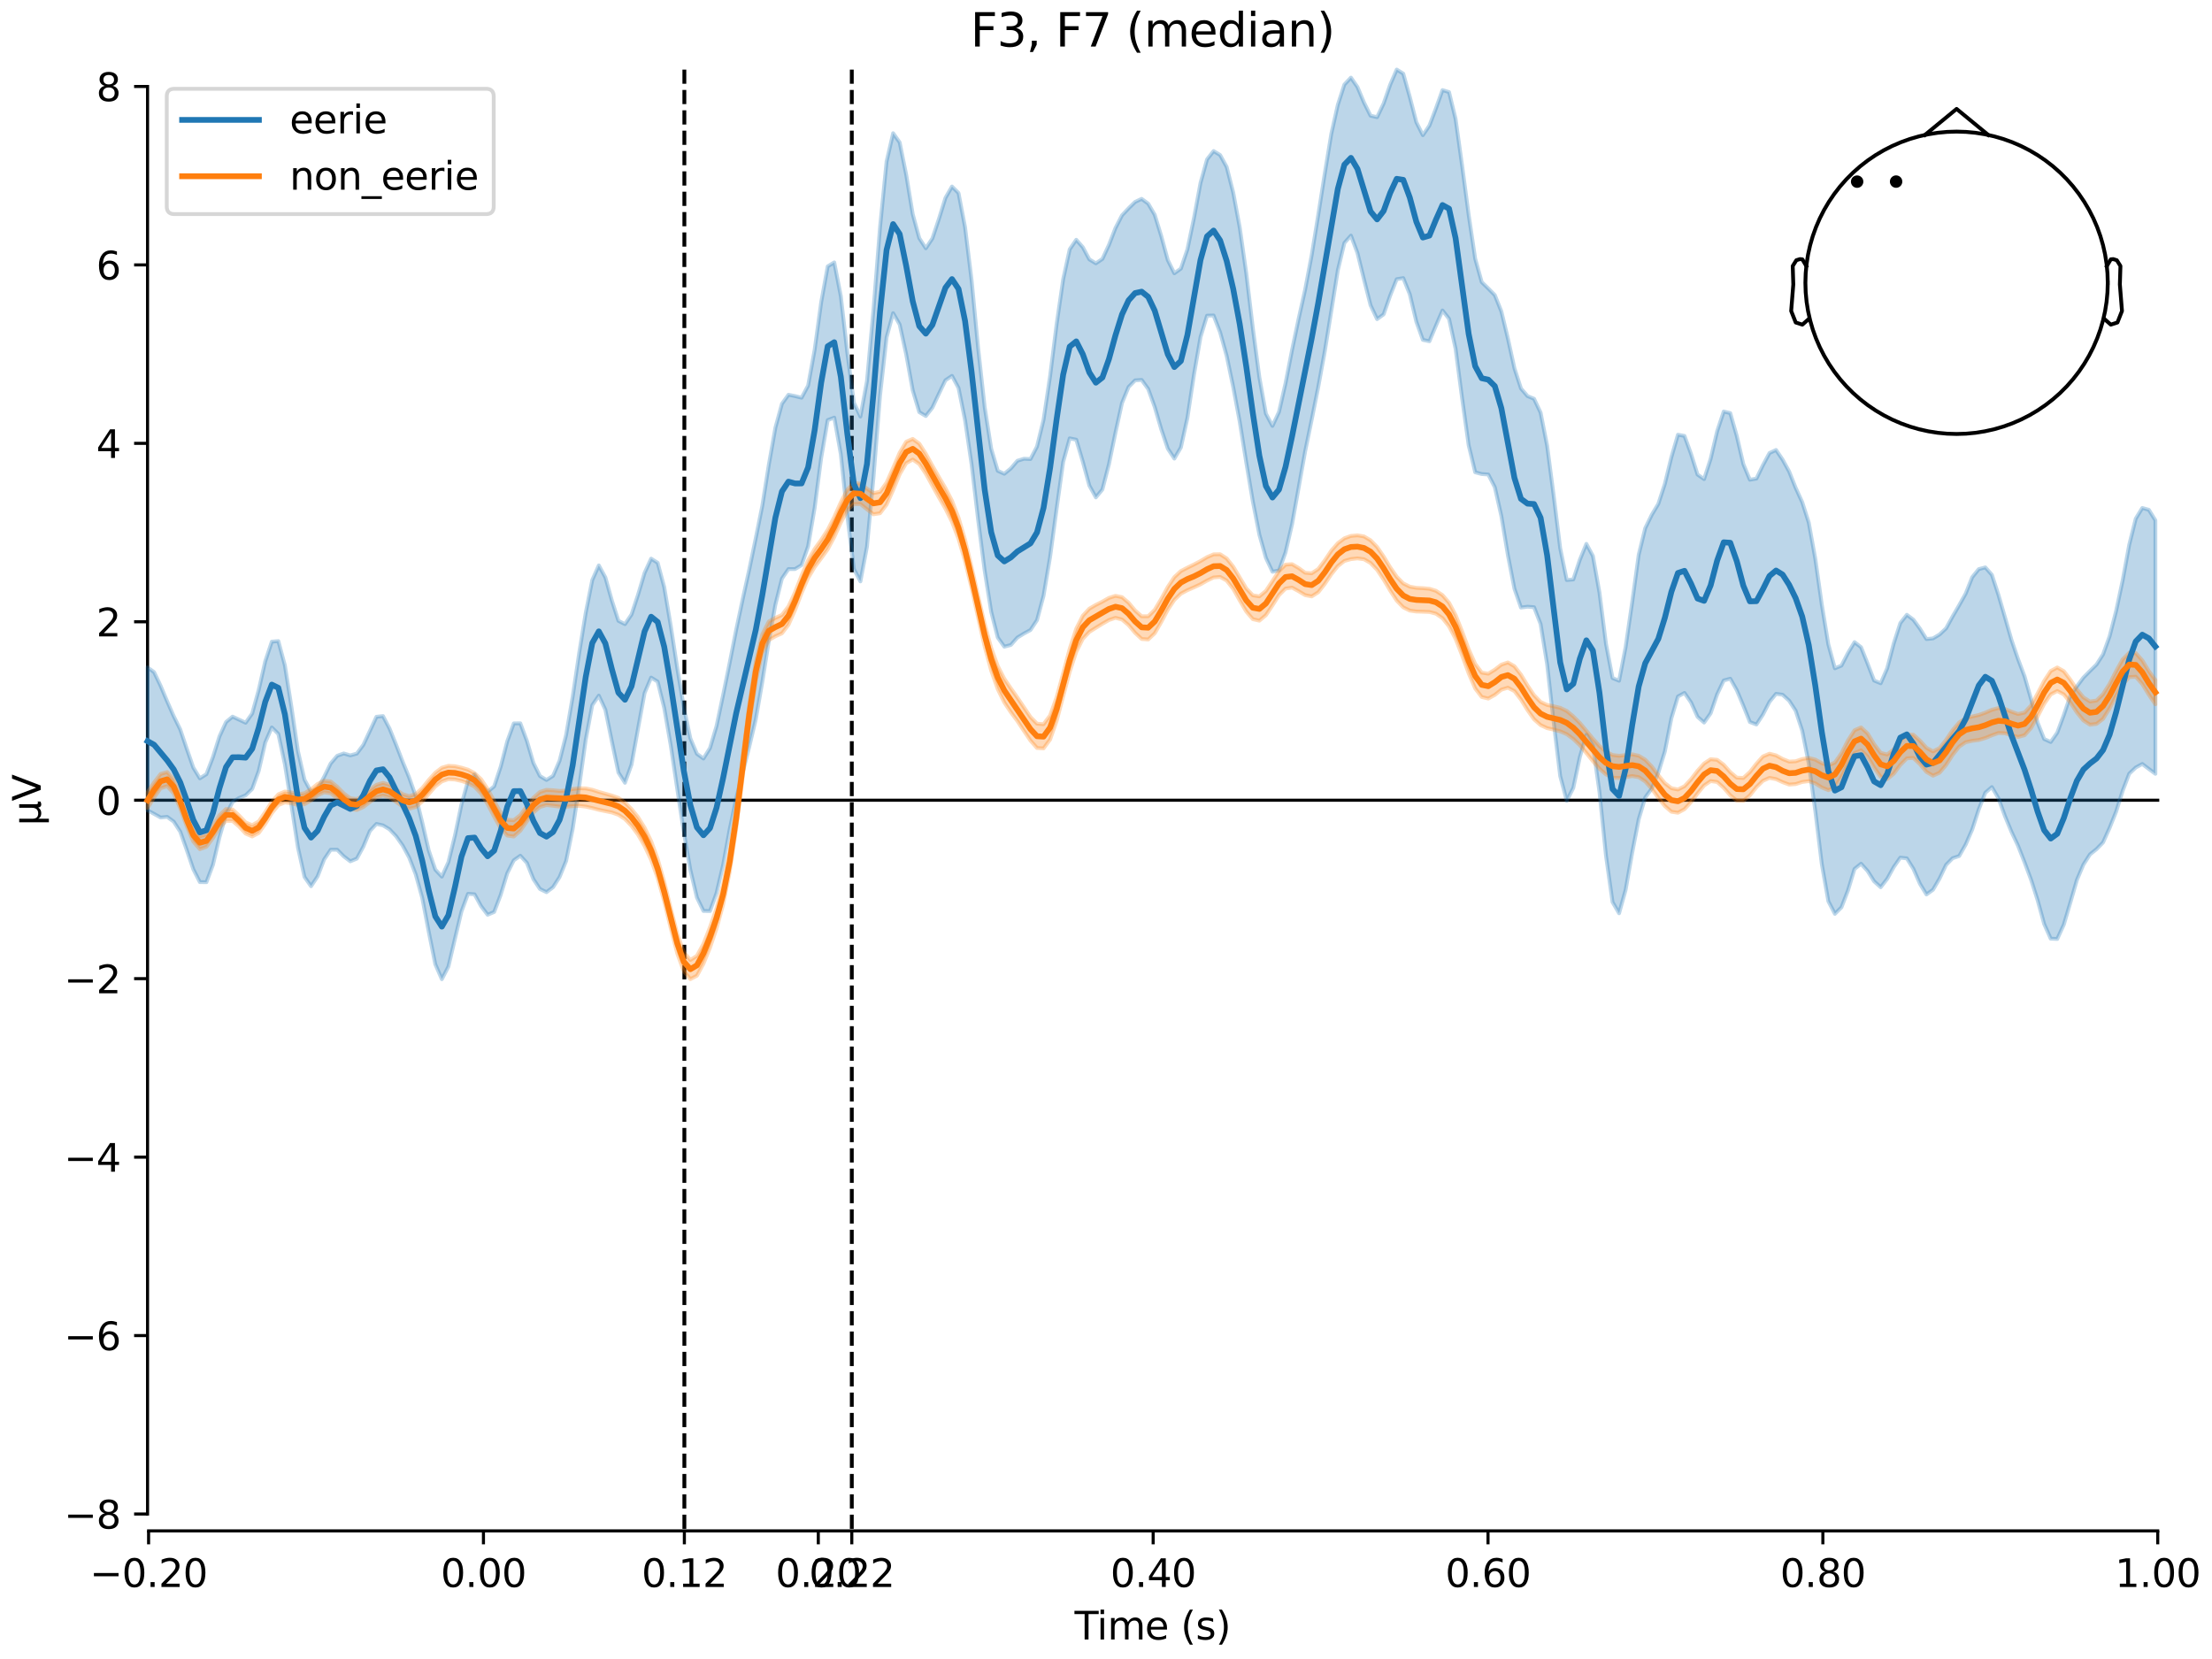 <?xml version="1.0" encoding="utf-8" standalone="no"?>
<!DOCTYPE svg PUBLIC "-//W3C//DTD SVG 1.1//EN"
  "http://www.w3.org/Graphics/SVG/1.1/DTD/svg11.dtd">
<svg xmlns:xlink="http://www.w3.org/1999/xlink" width="576pt" height="432pt" viewBox="0 0 576 432" xmlns="http://www.w3.org/2000/svg" version="1.1">
 <defs>
  <style type="text/css">*{stroke-linejoin: round; stroke-linecap: butt}</style>
 </defs>
 <g id="figure_1">
  <g id="patch_1">
   <path d="M 0 432 
L 576 432 
L 576 0 
L 0 0 
z
" style="fill: #ffffff"/>
  </g>
  <g id="axes_1">
   <g id="patch_2">
    <path d="M 38.421 398.644 
L 561.867 398.644 
L 561.867 18.118 
L 38.421 18.118 
L 38.421 398.644 
z
" style="fill: none; opacity: 0"/>
   </g>
   <g id="patch_3">
    <path d="M 38.421 394.239 
L 38.421 22.523 
" style="fill: none; stroke: #000000; stroke-width: 0.8; stroke-linejoin: miter; stroke-linecap: square"/>
   </g>
   <g id="LineCollection_1">
    <path d="M 178.206 18.118 
L 178.206 398.644 
" clip-path="url(#p0d075095dd)" style="fill: none; stroke-dasharray: 3.7,1.6; stroke-dashoffset: 0; stroke: #000000"/>
    <path d="M 221.804 18.118 
L 221.804 398.644 
" clip-path="url(#p0d075095dd)" style="fill: none; stroke-dasharray: 3.7,1.6; stroke-dashoffset: 0; stroke: #000000"/>
   </g>
   <g id="matplotlib.axis_1">
    <g id="xtick_1">
     <g id="line2d_1">
      <defs>
       <path id="m49e07cdfe1" d="M 0 0 
L 0 3.5 
" style="stroke: #000000; stroke-width: 0.8"/>
      </defs>
      <g>
       <use xlink:href="#m49e07cdfe1" x="38.693" y="398.644" style="stroke: #000000; stroke-width: 0.8"/>
      </g>
     </g>
     <g id="text_1">
      <!-- −0.20 -->
      <g transform="translate(23.37 413.242) scale(0.1 -0.1)">
       <defs>
        <path id="DejaVuSans-2212" d="M 678 2272 
L 4684 2272 
L 4684 1741 
L 678 1741 
L 678 2272 
z
" transform="scale(0.016)"/>
        <path id="DejaVuSans-30" d="M 2034 4250 
Q 1547 4250 1301 3770 
Q 1056 3291 1056 2328 
Q 1056 1369 1301 889 
Q 1547 409 2034 409 
Q 2525 409 2770 889 
Q 3016 1369 3016 2328 
Q 3016 3291 2770 3770 
Q 2525 4250 2034 4250 
z
M 2034 4750 
Q 2819 4750 3233 4129 
Q 3647 3509 3647 2328 
Q 3647 1150 3233 529 
Q 2819 -91 2034 -91 
Q 1250 -91 836 529 
Q 422 1150 422 2328 
Q 422 3509 836 4129 
Q 1250 4750 2034 4750 
z
" transform="scale(0.016)"/>
        <path id="DejaVuSans-2e" d="M 684 794 
L 1344 794 
L 1344 0 
L 684 0 
L 684 794 
z
" transform="scale(0.016)"/>
        <path id="DejaVuSans-32" d="M 1228 531 
L 3431 531 
L 3431 0 
L 469 0 
L 469 531 
Q 828 903 1448 1529 
Q 2069 2156 2228 2338 
Q 2531 2678 2651 2914 
Q 2772 3150 2772 3378 
Q 2772 3750 2511 3984 
Q 2250 4219 1831 4219 
Q 1534 4219 1204 4116 
Q 875 4013 500 3803 
L 500 4441 
Q 881 4594 1212 4672 
Q 1544 4750 1819 4750 
Q 2544 4750 2975 4387 
Q 3406 4025 3406 3419 
Q 3406 3131 3298 2873 
Q 3191 2616 2906 2266 
Q 2828 2175 2409 1742 
Q 1991 1309 1228 531 
z
" transform="scale(0.016)"/>
       </defs>
       <use xlink:href="#DejaVuSans-2212"/>
       <use xlink:href="#DejaVuSans-30" transform="translate(83.789 0)"/>
       <use xlink:href="#DejaVuSans-2e" transform="translate(147.412 0)"/>
       <use xlink:href="#DejaVuSans-32" transform="translate(179.199 0)"/>
       <use xlink:href="#DejaVuSans-30" transform="translate(242.822 0)"/>
      </g>
     </g>
    </g>
    <g id="xtick_2">
     <g id="line2d_2">
      <g>
       <use xlink:href="#m49e07cdfe1" x="125.889" y="398.644" style="stroke: #000000; stroke-width: 0.8"/>
      </g>
     </g>
     <g id="text_2">
      <!-- 0.00 -->
      <g transform="translate(114.756 413.242) scale(0.1 -0.1)">
       <use xlink:href="#DejaVuSans-30"/>
       <use xlink:href="#DejaVuSans-2e" transform="translate(63.623 0)"/>
       <use xlink:href="#DejaVuSans-30" transform="translate(95.41 0)"/>
       <use xlink:href="#DejaVuSans-30" transform="translate(159.033 0)"/>
      </g>
     </g>
    </g>
    <g id="xtick_3">
     <g id="line2d_3">
      <g>
       <use xlink:href="#m49e07cdfe1" x="178.206" y="398.644" style="stroke: #000000; stroke-width: 0.8"/>
      </g>
     </g>
     <g id="text_3">
      <!-- 0.12 -->
      <g transform="translate(167.073 413.242) scale(0.1 -0.1)">
       <defs>
        <path id="DejaVuSans-31" d="M 794 531 
L 1825 531 
L 1825 4091 
L 703 3866 
L 703 4441 
L 1819 4666 
L 2450 4666 
L 2450 531 
L 3481 531 
L 3481 0 
L 794 0 
L 794 531 
z
" transform="scale(0.016)"/>
       </defs>
       <use xlink:href="#DejaVuSans-30"/>
       <use xlink:href="#DejaVuSans-2e" transform="translate(63.623 0)"/>
       <use xlink:href="#DejaVuSans-31" transform="translate(95.41 0)"/>
       <use xlink:href="#DejaVuSans-32" transform="translate(159.033 0)"/>
      </g>
     </g>
    </g>
    <g id="xtick_4">
     <g id="line2d_4">
      <g>
       <use xlink:href="#m49e07cdfe1" x="213.084" y="398.644" style="stroke: #000000; stroke-width: 0.8"/>
      </g>
     </g>
     <g id="text_4">
      <!-- 0.20 -->
      <g transform="translate(201.952 413.242) scale(0.1 -0.1)">
       <use xlink:href="#DejaVuSans-30"/>
       <use xlink:href="#DejaVuSans-2e" transform="translate(63.623 0)"/>
       <use xlink:href="#DejaVuSans-32" transform="translate(95.41 0)"/>
       <use xlink:href="#DejaVuSans-30" transform="translate(159.033 0)"/>
      </g>
     </g>
    </g>
    <g id="xtick_5">
     <g id="line2d_5">
      <g>
       <use xlink:href="#m49e07cdfe1" x="221.804" y="398.644" style="stroke: #000000; stroke-width: 0.8"/>
      </g>
     </g>
     <g id="text_5">
      <!-- 0.22 -->
      <g transform="translate(210.671 413.242) scale(0.1 -0.1)">
       <use xlink:href="#DejaVuSans-30"/>
       <use xlink:href="#DejaVuSans-2e" transform="translate(63.623 0)"/>
       <use xlink:href="#DejaVuSans-32" transform="translate(95.41 0)"/>
       <use xlink:href="#DejaVuSans-32" transform="translate(159.033 0)"/>
      </g>
     </g>
    </g>
    <g id="xtick_6">
     <g id="line2d_6">
      <g>
       <use xlink:href="#m49e07cdfe1" x="300.28" y="398.644" style="stroke: #000000; stroke-width: 0.8"/>
      </g>
     </g>
     <g id="text_6">
      <!-- 0.40 -->
      <g transform="translate(289.147 413.242) scale(0.1 -0.1)">
       <defs>
        <path id="DejaVuSans-34" d="M 2419 4116 
L 825 1625 
L 2419 1625 
L 2419 4116 
z
M 2253 4666 
L 3047 4666 
L 3047 1625 
L 3713 1625 
L 3713 1100 
L 3047 1100 
L 3047 0 
L 2419 0 
L 2419 1100 
L 313 1100 
L 313 1709 
L 2253 4666 
z
" transform="scale(0.016)"/>
       </defs>
       <use xlink:href="#DejaVuSans-30"/>
       <use xlink:href="#DejaVuSans-2e" transform="translate(63.623 0)"/>
       <use xlink:href="#DejaVuSans-34" transform="translate(95.41 0)"/>
       <use xlink:href="#DejaVuSans-30" transform="translate(159.033 0)"/>
      </g>
     </g>
    </g>
    <g id="xtick_7">
     <g id="line2d_7">
      <g>
       <use xlink:href="#m49e07cdfe1" x="387.476" y="398.644" style="stroke: #000000; stroke-width: 0.8"/>
      </g>
     </g>
     <g id="text_7">
      <!-- 0.60 -->
      <g transform="translate(376.343 413.242) scale(0.1 -0.1)">
       <defs>
        <path id="DejaVuSans-36" d="M 2113 2584 
Q 1688 2584 1439 2293 
Q 1191 2003 1191 1497 
Q 1191 994 1439 701 
Q 1688 409 2113 409 
Q 2538 409 2786 701 
Q 3034 994 3034 1497 
Q 3034 2003 2786 2293 
Q 2538 2584 2113 2584 
z
M 3366 4563 
L 3366 3988 
Q 3128 4100 2886 4159 
Q 2644 4219 2406 4219 
Q 1781 4219 1451 3797 
Q 1122 3375 1075 2522 
Q 1259 2794 1537 2939 
Q 1816 3084 2150 3084 
Q 2853 3084 3261 2657 
Q 3669 2231 3669 1497 
Q 3669 778 3244 343 
Q 2819 -91 2113 -91 
Q 1303 -91 875 529 
Q 447 1150 447 2328 
Q 447 3434 972 4092 
Q 1497 4750 2381 4750 
Q 2619 4750 2861 4703 
Q 3103 4656 3366 4563 
z
" transform="scale(0.016)"/>
       </defs>
       <use xlink:href="#DejaVuSans-30"/>
       <use xlink:href="#DejaVuSans-2e" transform="translate(63.623 0)"/>
       <use xlink:href="#DejaVuSans-36" transform="translate(95.41 0)"/>
       <use xlink:href="#DejaVuSans-30" transform="translate(159.033 0)"/>
      </g>
     </g>
    </g>
    <g id="xtick_8">
     <g id="line2d_8">
      <g>
       <use xlink:href="#m49e07cdfe1" x="474.671" y="398.644" style="stroke: #000000; stroke-width: 0.8"/>
      </g>
     </g>
     <g id="text_8">
      <!-- 0.80 -->
      <g transform="translate(463.538 413.242) scale(0.1 -0.1)">
       <defs>
        <path id="DejaVuSans-38" d="M 2034 2216 
Q 1584 2216 1326 1975 
Q 1069 1734 1069 1313 
Q 1069 891 1326 650 
Q 1584 409 2034 409 
Q 2484 409 2743 651 
Q 3003 894 3003 1313 
Q 3003 1734 2745 1975 
Q 2488 2216 2034 2216 
z
M 1403 2484 
Q 997 2584 770 2862 
Q 544 3141 544 3541 
Q 544 4100 942 4425 
Q 1341 4750 2034 4750 
Q 2731 4750 3128 4425 
Q 3525 4100 3525 3541 
Q 3525 3141 3298 2862 
Q 3072 2584 2669 2484 
Q 3125 2378 3379 2068 
Q 3634 1759 3634 1313 
Q 3634 634 3220 271 
Q 2806 -91 2034 -91 
Q 1263 -91 848 271 
Q 434 634 434 1313 
Q 434 1759 690 2068 
Q 947 2378 1403 2484 
z
M 1172 3481 
Q 1172 3119 1398 2916 
Q 1625 2713 2034 2713 
Q 2441 2713 2670 2916 
Q 2900 3119 2900 3481 
Q 2900 3844 2670 4047 
Q 2441 4250 2034 4250 
Q 1625 4250 1398 4047 
Q 1172 3844 1172 3481 
z
" transform="scale(0.016)"/>
       </defs>
       <use xlink:href="#DejaVuSans-30"/>
       <use xlink:href="#DejaVuSans-2e" transform="translate(63.623 0)"/>
       <use xlink:href="#DejaVuSans-38" transform="translate(95.41 0)"/>
       <use xlink:href="#DejaVuSans-30" transform="translate(159.033 0)"/>
      </g>
     </g>
    </g>
    <g id="xtick_9">
     <g id="line2d_9">
      <g>
       <use xlink:href="#m49e07cdfe1" x="561.867" y="398.644" style="stroke: #000000; stroke-width: 0.8"/>
      </g>
     </g>
     <g id="text_9">
      <!-- 1.00 -->
      <g transform="translate(550.734 413.242) scale(0.1 -0.1)">
       <use xlink:href="#DejaVuSans-31"/>
       <use xlink:href="#DejaVuSans-2e" transform="translate(63.623 0)"/>
       <use xlink:href="#DejaVuSans-30" transform="translate(95.41 0)"/>
       <use xlink:href="#DejaVuSans-30" transform="translate(159.033 0)"/>
      </g>
     </g>
    </g>
    <g id="text_10">
     <!-- Time (s) -->
     <g transform="translate(279.815 426.92) scale(0.1 -0.1)">
      <defs>
       <path id="DejaVuSans-54" d="M -19 4666 
L 3928 4666 
L 3928 4134 
L 2272 4134 
L 2272 0 
L 1638 0 
L 1638 4134 
L -19 4134 
L -19 4666 
z
" transform="scale(0.016)"/>
       <path id="DejaVuSans-69" d="M 603 3500 
L 1178 3500 
L 1178 0 
L 603 0 
L 603 3500 
z
M 603 4863 
L 1178 4863 
L 1178 4134 
L 603 4134 
L 603 4863 
z
" transform="scale(0.016)"/>
       <path id="DejaVuSans-6d" d="M 3328 2828 
Q 3544 3216 3844 3400 
Q 4144 3584 4550 3584 
Q 5097 3584 5394 3201 
Q 5691 2819 5691 2113 
L 5691 0 
L 5113 0 
L 5113 2094 
Q 5113 2597 4934 2840 
Q 4756 3084 4391 3084 
Q 3944 3084 3684 2787 
Q 3425 2491 3425 1978 
L 3425 0 
L 2847 0 
L 2847 2094 
Q 2847 2600 2669 2842 
Q 2491 3084 2119 3084 
Q 1678 3084 1418 2786 
Q 1159 2488 1159 1978 
L 1159 0 
L 581 0 
L 581 3500 
L 1159 3500 
L 1159 2956 
Q 1356 3278 1631 3431 
Q 1906 3584 2284 3584 
Q 2666 3584 2933 3390 
Q 3200 3197 3328 2828 
z
" transform="scale(0.016)"/>
       <path id="DejaVuSans-65" d="M 3597 1894 
L 3597 1613 
L 953 1613 
Q 991 1019 1311 708 
Q 1631 397 2203 397 
Q 2534 397 2845 478 
Q 3156 559 3463 722 
L 3463 178 
Q 3153 47 2828 -22 
Q 2503 -91 2169 -91 
Q 1331 -91 842 396 
Q 353 884 353 1716 
Q 353 2575 817 3079 
Q 1281 3584 2069 3584 
Q 2775 3584 3186 3129 
Q 3597 2675 3597 1894 
z
M 3022 2063 
Q 3016 2534 2758 2815 
Q 2500 3097 2075 3097 
Q 1594 3097 1305 2825 
Q 1016 2553 972 2059 
L 3022 2063 
z
" transform="scale(0.016)"/>
       <path id="DejaVuSans-20" transform="scale(0.016)"/>
       <path id="DejaVuSans-28" d="M 1984 4856 
Q 1566 4138 1362 3434 
Q 1159 2731 1159 2009 
Q 1159 1288 1364 580 
Q 1569 -128 1984 -844 
L 1484 -844 
Q 1016 -109 783 600 
Q 550 1309 550 2009 
Q 550 2706 781 3412 
Q 1013 4119 1484 4856 
L 1984 4856 
z
" transform="scale(0.016)"/>
       <path id="DejaVuSans-73" d="M 2834 3397 
L 2834 2853 
Q 2591 2978 2328 3040 
Q 2066 3103 1784 3103 
Q 1356 3103 1142 2972 
Q 928 2841 928 2578 
Q 928 2378 1081 2264 
Q 1234 2150 1697 2047 
L 1894 2003 
Q 2506 1872 2764 1633 
Q 3022 1394 3022 966 
Q 3022 478 2636 193 
Q 2250 -91 1575 -91 
Q 1294 -91 989 -36 
Q 684 19 347 128 
L 347 722 
Q 666 556 975 473 
Q 1284 391 1588 391 
Q 1994 391 2212 530 
Q 2431 669 2431 922 
Q 2431 1156 2273 1281 
Q 2116 1406 1581 1522 
L 1381 1569 
Q 847 1681 609 1914 
Q 372 2147 372 2553 
Q 372 3047 722 3315 
Q 1072 3584 1716 3584 
Q 2034 3584 2315 3537 
Q 2597 3491 2834 3397 
z
" transform="scale(0.016)"/>
       <path id="DejaVuSans-29" d="M 513 4856 
L 1013 4856 
Q 1481 4119 1714 3412 
Q 1947 2706 1947 2009 
Q 1947 1309 1714 600 
Q 1481 -109 1013 -844 
L 513 -844 
Q 928 -128 1133 580 
Q 1338 1288 1338 2009 
Q 1338 2731 1133 3434 
Q 928 4138 513 4856 
z
" transform="scale(0.016)"/>
      </defs>
      <use xlink:href="#DejaVuSans-54"/>
      <use xlink:href="#DejaVuSans-69" transform="translate(57.959 0)"/>
      <use xlink:href="#DejaVuSans-6d" transform="translate(85.742 0)"/>
      <use xlink:href="#DejaVuSans-65" transform="translate(183.154 0)"/>
      <use xlink:href="#DejaVuSans-20" transform="translate(244.678 0)"/>
      <use xlink:href="#DejaVuSans-28" transform="translate(276.465 0)"/>
      <use xlink:href="#DejaVuSans-73" transform="translate(315.479 0)"/>
      <use xlink:href="#DejaVuSans-29" transform="translate(367.578 0)"/>
     </g>
    </g>
   </g>
   <g id="matplotlib.axis_2">
    <g id="ytick_1">
     <g id="line2d_10">
      <defs>
       <path id="m9fa7fc7923" d="M 0 0 
L -3.5 0 
" style="stroke: #000000; stroke-width: 0.8"/>
      </defs>
      <g>
       <use xlink:href="#m9fa7fc7923" x="38.421" y="394.239" style="stroke: #000000; stroke-width: 0.8"/>
      </g>
     </g>
     <g id="text_11">
      <!-- −8 -->
      <g transform="translate(16.678 398.038) scale(0.1 -0.1)">
       <use xlink:href="#DejaVuSans-2212"/>
       <use xlink:href="#DejaVuSans-38" transform="translate(83.789 0)"/>
      </g>
     </g>
    </g>
    <g id="ytick_2">
     <g id="line2d_11">
      <g>
       <use xlink:href="#m9fa7fc7923" x="38.421" y="347.774" style="stroke: #000000; stroke-width: 0.8"/>
      </g>
     </g>
     <g id="text_12">
      <!-- −6 -->
      <g transform="translate(16.678 351.574) scale(0.1 -0.1)">
       <use xlink:href="#DejaVuSans-2212"/>
       <use xlink:href="#DejaVuSans-36" transform="translate(83.789 0)"/>
      </g>
     </g>
    </g>
    <g id="ytick_3">
     <g id="line2d_12">
      <g>
       <use xlink:href="#m9fa7fc7923" x="38.421" y="301.31" style="stroke: #000000; stroke-width: 0.8"/>
      </g>
     </g>
     <g id="text_13">
      <!-- −4 -->
      <g transform="translate(16.678 305.109) scale(0.1 -0.1)">
       <use xlink:href="#DejaVuSans-2212"/>
       <use xlink:href="#DejaVuSans-34" transform="translate(83.789 0)"/>
      </g>
     </g>
    </g>
    <g id="ytick_4">
     <g id="line2d_13">
      <g>
       <use xlink:href="#m9fa7fc7923" x="38.421" y="254.845" style="stroke: #000000; stroke-width: 0.8"/>
      </g>
     </g>
     <g id="text_14">
      <!-- −2 -->
      <g transform="translate(16.678 258.645) scale(0.1 -0.1)">
       <use xlink:href="#DejaVuSans-2212"/>
       <use xlink:href="#DejaVuSans-32" transform="translate(83.789 0)"/>
      </g>
     </g>
    </g>
    <g id="ytick_5">
     <g id="line2d_14">
      <g>
       <use xlink:href="#m9fa7fc7923" x="38.421" y="208.381" style="stroke: #000000; stroke-width: 0.8"/>
      </g>
     </g>
     <g id="text_15">
      <!-- 0 -->
      <g transform="translate(25.058 212.18) scale(0.1 -0.1)">
       <use xlink:href="#DejaVuSans-30"/>
      </g>
     </g>
    </g>
    <g id="ytick_6">
     <g id="line2d_15">
      <g>
       <use xlink:href="#m9fa7fc7923" x="38.421" y="161.916" style="stroke: #000000; stroke-width: 0.8"/>
      </g>
     </g>
     <g id="text_16">
      <!-- 2 -->
      <g transform="translate(25.058 165.716) scale(0.1 -0.1)">
       <use xlink:href="#DejaVuSans-32"/>
      </g>
     </g>
    </g>
    <g id="ytick_7">
     <g id="line2d_16">
      <g>
       <use xlink:href="#m9fa7fc7923" x="38.421" y="115.452" style="stroke: #000000; stroke-width: 0.8"/>
      </g>
     </g>
     <g id="text_17">
      <!-- 4 -->
      <g transform="translate(25.058 119.251) scale(0.1 -0.1)">
       <use xlink:href="#DejaVuSans-34"/>
      </g>
     </g>
    </g>
    <g id="ytick_8">
     <g id="line2d_17">
      <g>
       <use xlink:href="#m9fa7fc7923" x="38.421" y="68.988" style="stroke: #000000; stroke-width: 0.8"/>
      </g>
     </g>
     <g id="text_18">
      <!-- 6 -->
      <g transform="translate(25.058 72.787) scale(0.1 -0.1)">
       <use xlink:href="#DejaVuSans-36"/>
      </g>
     </g>
    </g>
    <g id="ytick_9">
     <g id="line2d_18">
      <g>
       <use xlink:href="#m9fa7fc7923" x="38.421" y="22.523" style="stroke: #000000; stroke-width: 0.8"/>
      </g>
     </g>
     <g id="text_19">
      <!-- 8 -->
      <g transform="translate(25.058 26.322) scale(0.1 -0.1)">
       <use xlink:href="#DejaVuSans-38"/>
      </g>
     </g>
    </g>
    <g id="text_20">
     <!-- µV -->
     <g transform="translate(10.599 214.982) rotate(-90) scale(0.1 -0.1)">
      <defs>
       <path id="DejaVuSans-b5" d="M 544 -1331 
L 544 3500 
L 1119 3500 
L 1119 1325 
Q 1119 872 1334 640 
Q 1550 409 1972 409 
Q 2434 409 2667 671 
Q 2900 934 2900 1459 
L 2900 3500 
L 3475 3500 
L 3475 806 
Q 3475 619 3529 530 
Q 3584 441 3700 441 
Q 3728 441 3778 458 
Q 3828 475 3916 513 
L 3916 50 
Q 3788 -22 3673 -56 
Q 3559 -91 3450 -91 
Q 3234 -91 3106 31 
Q 2978 153 2931 403 
Q 2775 156 2548 32 
Q 2322 -91 2016 -91 
Q 1697 -91 1473 31 
Q 1250 153 1119 397 
L 1119 -1331 
L 544 -1331 
z
" transform="scale(0.016)"/>
       <path id="DejaVuSans-56" d="M 1831 0 
L 50 4666 
L 709 4666 
L 2188 738 
L 3669 4666 
L 4325 4666 
L 2547 0 
L 1831 0 
z
" transform="scale(0.016)"/>
      </defs>
      <use xlink:href="#DejaVuSans-b5"/>
      <use xlink:href="#DejaVuSans-56" transform="translate(63.623 0)"/>
     </g>
    </g>
   </g>
   <g id="patch_4">
    <path d="M 38.693 398.644 
L 561.867 398.644 
" style="fill: none; stroke: #000000; stroke-width: 0.8; stroke-linejoin: miter; stroke-linecap: square"/>
   </g>
   <g id="patch_5">
    <path d="M 38.421 208.381 
L 561.867 208.381 
" style="fill: none; stroke: #000000; stroke-width: 0.8; stroke-linejoin: miter; stroke-linecap: square"/>
   </g>
   <g id="text_21">
    <!-- F3, F7 (median) -->
    <g transform="translate(252.713 12.118) scale(0.12 -0.12)">
     <defs>
      <path id="DejaVuSans-46" d="M 628 4666 
L 3309 4666 
L 3309 4134 
L 1259 4134 
L 1259 2759 
L 3109 2759 
L 3109 2228 
L 1259 2228 
L 1259 0 
L 628 0 
L 628 4666 
z
" transform="scale(0.016)"/>
      <path id="DejaVuSans-33" d="M 2597 2516 
Q 3050 2419 3304 2112 
Q 3559 1806 3559 1356 
Q 3559 666 3084 287 
Q 2609 -91 1734 -91 
Q 1441 -91 1130 -33 
Q 819 25 488 141 
L 488 750 
Q 750 597 1062 519 
Q 1375 441 1716 441 
Q 2309 441 2620 675 
Q 2931 909 2931 1356 
Q 2931 1769 2642 2001 
Q 2353 2234 1838 2234 
L 1294 2234 
L 1294 2753 
L 1863 2753 
Q 2328 2753 2575 2939 
Q 2822 3125 2822 3475 
Q 2822 3834 2567 4026 
Q 2313 4219 1838 4219 
Q 1578 4219 1281 4162 
Q 984 4106 628 3988 
L 628 4550 
Q 988 4650 1302 4700 
Q 1616 4750 1894 4750 
Q 2613 4750 3031 4423 
Q 3450 4097 3450 3541 
Q 3450 3153 3228 2886 
Q 3006 2619 2597 2516 
z
" transform="scale(0.016)"/>
      <path id="DejaVuSans-2c" d="M 750 794 
L 1409 794 
L 1409 256 
L 897 -744 
L 494 -744 
L 750 256 
L 750 794 
z
" transform="scale(0.016)"/>
      <path id="DejaVuSans-37" d="M 525 4666 
L 3525 4666 
L 3525 4397 
L 1831 0 
L 1172 0 
L 2766 4134 
L 525 4134 
L 525 4666 
z
" transform="scale(0.016)"/>
      <path id="DejaVuSans-64" d="M 2906 2969 
L 2906 4863 
L 3481 4863 
L 3481 0 
L 2906 0 
L 2906 525 
Q 2725 213 2448 61 
Q 2172 -91 1784 -91 
Q 1150 -91 751 415 
Q 353 922 353 1747 
Q 353 2572 751 3078 
Q 1150 3584 1784 3584 
Q 2172 3584 2448 3432 
Q 2725 3281 2906 2969 
z
M 947 1747 
Q 947 1113 1208 752 
Q 1469 391 1925 391 
Q 2381 391 2643 752 
Q 2906 1113 2906 1747 
Q 2906 2381 2643 2742 
Q 2381 3103 1925 3103 
Q 1469 3103 1208 2742 
Q 947 2381 947 1747 
z
" transform="scale(0.016)"/>
      <path id="DejaVuSans-61" d="M 2194 1759 
Q 1497 1759 1228 1600 
Q 959 1441 959 1056 
Q 959 750 1161 570 
Q 1363 391 1709 391 
Q 2188 391 2477 730 
Q 2766 1069 2766 1631 
L 2766 1759 
L 2194 1759 
z
M 3341 1997 
L 3341 0 
L 2766 0 
L 2766 531 
Q 2569 213 2275 61 
Q 1981 -91 1556 -91 
Q 1019 -91 701 211 
Q 384 513 384 1019 
Q 384 1609 779 1909 
Q 1175 2209 1959 2209 
L 2766 2209 
L 2766 2266 
Q 2766 2663 2505 2880 
Q 2244 3097 1772 3097 
Q 1472 3097 1187 3025 
Q 903 2953 641 2809 
L 641 3341 
Q 956 3463 1253 3523 
Q 1550 3584 1831 3584 
Q 2591 3584 2966 3190 
Q 3341 2797 3341 1997 
z
" transform="scale(0.016)"/>
      <path id="DejaVuSans-6e" d="M 3513 2113 
L 3513 0 
L 2938 0 
L 2938 2094 
Q 2938 2591 2744 2837 
Q 2550 3084 2163 3084 
Q 1697 3084 1428 2787 
Q 1159 2491 1159 1978 
L 1159 0 
L 581 0 
L 581 3500 
L 1159 3500 
L 1159 2956 
Q 1366 3272 1645 3428 
Q 1925 3584 2291 3584 
Q 2894 3584 3203 3211 
Q 3513 2838 3513 2113 
z
" transform="scale(0.016)"/>
     </defs>
     <use xlink:href="#DejaVuSans-46"/>
     <use xlink:href="#DejaVuSans-33" transform="translate(57.52 0)"/>
     <use xlink:href="#DejaVuSans-2c" transform="translate(121.143 0)"/>
     <use xlink:href="#DejaVuSans-20" transform="translate(152.93 0)"/>
     <use xlink:href="#DejaVuSans-46" transform="translate(184.717 0)"/>
     <use xlink:href="#DejaVuSans-37" transform="translate(242.236 0)"/>
     <use xlink:href="#DejaVuSans-20" transform="translate(305.859 0)"/>
     <use xlink:href="#DejaVuSans-28" transform="translate(337.646 0)"/>
     <use xlink:href="#DejaVuSans-6d" transform="translate(376.66 0)"/>
     <use xlink:href="#DejaVuSans-65" transform="translate(474.072 0)"/>
     <use xlink:href="#DejaVuSans-64" transform="translate(535.596 0)"/>
     <use xlink:href="#DejaVuSans-69" transform="translate(599.072 0)"/>
     <use xlink:href="#DejaVuSans-61" transform="translate(626.855 0)"/>
     <use xlink:href="#DejaVuSans-6e" transform="translate(688.135 0)"/>
     <use xlink:href="#DejaVuSans-29" transform="translate(751.514 0)"/>
    </g>
   </g>
   <g id="legend_1">
    <g id="patch_6">
     <path d="M 45.421 55.753 
L 126.563 55.753 
Q 128.563 55.753 128.563 53.753 
L 128.563 25.118 
Q 128.563 23.118 126.563 23.118 
L 45.421 23.118 
Q 43.421 23.118 43.421 25.118 
L 43.421 53.753 
Q 43.421 55.753 45.421 55.753 
z
" style="fill: #ffffff; opacity: 0.8; stroke: #cccccc; stroke-linejoin: miter"/>
    </g>
    <g id="line2d_19">
     <path d="M 47.421 31.217 
L 57.421 31.217 
L 67.421 31.217 
" style="fill: none; stroke: #1f77b4; stroke-width: 1.5; stroke-linecap: square"/>
    </g>
    <g id="text_22">
     <!-- eerie -->
     <g transform="translate(75.421 34.717) scale(0.1 -0.1)">
      <defs>
       <path id="DejaVuSans-72" d="M 2631 2963 
Q 2534 3019 2420 3045 
Q 2306 3072 2169 3072 
Q 1681 3072 1420 2755 
Q 1159 2438 1159 1844 
L 1159 0 
L 581 0 
L 581 3500 
L 1159 3500 
L 1159 2956 
Q 1341 3275 1631 3429 
Q 1922 3584 2338 3584 
Q 2397 3584 2469 3576 
Q 2541 3569 2628 3553 
L 2631 2963 
z
" transform="scale(0.016)"/>
      </defs>
      <use xlink:href="#DejaVuSans-65"/>
      <use xlink:href="#DejaVuSans-65" transform="translate(61.523 0)"/>
      <use xlink:href="#DejaVuSans-72" transform="translate(123.047 0)"/>
      <use xlink:href="#DejaVuSans-69" transform="translate(164.16 0)"/>
      <use xlink:href="#DejaVuSans-65" transform="translate(191.943 0)"/>
     </g>
    </g>
    <g id="line2d_20">
     <path d="M 47.421 45.895 
L 57.421 45.895 
L 67.421 45.895 
" style="fill: none; stroke: #ff7f0e; stroke-width: 1.5; stroke-linecap: square"/>
    </g>
    <g id="text_23">
     <!-- non_eerie -->
     <g transform="translate(75.421 49.395) scale(0.1 -0.1)">
      <defs>
       <path id="DejaVuSans-6f" d="M 1959 3097 
Q 1497 3097 1228 2736 
Q 959 2375 959 1747 
Q 959 1119 1226 758 
Q 1494 397 1959 397 
Q 2419 397 2687 759 
Q 2956 1122 2956 1747 
Q 2956 2369 2687 2733 
Q 2419 3097 1959 3097 
z
M 1959 3584 
Q 2709 3584 3137 3096 
Q 3566 2609 3566 1747 
Q 3566 888 3137 398 
Q 2709 -91 1959 -91 
Q 1206 -91 779 398 
Q 353 888 353 1747 
Q 353 2609 779 3096 
Q 1206 3584 1959 3584 
z
" transform="scale(0.016)"/>
       <path id="DejaVuSans-5f" d="M 3263 -1063 
L 3263 -1509 
L -63 -1509 
L -63 -1063 
L 3263 -1063 
z
" transform="scale(0.016)"/>
      </defs>
      <use xlink:href="#DejaVuSans-6e"/>
      <use xlink:href="#DejaVuSans-6f" transform="translate(63.379 0)"/>
      <use xlink:href="#DejaVuSans-6e" transform="translate(124.561 0)"/>
      <use xlink:href="#DejaVuSans-5f" transform="translate(187.939 0)"/>
      <use xlink:href="#DejaVuSans-65" transform="translate(237.939 0)"/>
      <use xlink:href="#DejaVuSans-65" transform="translate(299.463 0)"/>
      <use xlink:href="#DejaVuSans-72" transform="translate(360.986 0)"/>
      <use xlink:href="#DejaVuSans-69" transform="translate(402.1 0)"/>
      <use xlink:href="#DejaVuSans-65" transform="translate(429.883 0)"/>
     </g>
    </g>
   </g>
   <g id="FillBetweenPolyCollection_1">
    <defs>
     <path id="m78a66665eb" d="M 38.421 -258.213 
L 38.421 -220.984 
L 40.124 -220.068 
L 41.827 -219.118 
L 43.53 -219.287 
L 45.233 -218.051 
L 46.936 -215.432 
L 48.639 -210.631 
L 50.342 -205.632 
L 52.045 -202.304 
L 53.748 -202.28 
L 55.451 -206.795 
L 57.154 -213.996 
L 58.857 -219.866 
L 60.56 -223.148 
L 62.263 -224.211 
L 63.966 -224.901 
L 65.669 -226.557 
L 67.372 -231.26 
L 69.075 -238.652 
L 70.778 -242.57 
L 72.481 -240.873 
L 74.184 -232.96 
L 75.887 -222.299 
L 77.59 -211.28 
L 79.294 -203.639 
L 80.997 -201.227 
L 82.7 -203.783 
L 84.403 -208.19 
L 86.106 -210.726 
L 87.809 -210.726 
L 89.512 -209.013 
L 91.215 -207.713 
L 92.918 -208.416 
L 94.621 -211.549 
L 96.324 -215.632 
L 98.027 -217.45 
L 99.73 -217.074 
L 101.433 -216.051 
L 103.136 -214.255 
L 104.839 -211.847 
L 106.542 -208.715 
L 108.245 -204.331 
L 109.948 -198.202 
L 111.651 -189.333 
L 113.354 -180.897 
L 115.057 -177.017 
L 116.76 -180.291 
L 118.463 -187.528 
L 120.166 -194.635 
L 121.87 -199.241 
L 123.573 -199.125 
L 125.276 -196.03 
L 126.979 -193.797 
L 128.682 -194.53 
L 130.385 -199.002 
L 132.088 -204.584 
L 133.791 -207.972 
L 135.494 -209.169 
L 137.197 -207.306 
L 138.9 -203.064 
L 140.603 -200.507 
L 142.306 -199.68 
L 144.009 -200.964 
L 145.712 -203.626 
L 147.415 -207.799 
L 149.118 -216.115 
L 150.821 -227.182 
L 152.524 -239.385 
L 154.227 -248.373 
L 155.93 -250.858 
L 157.633 -247.181 
L 159.336 -238.891 
L 161.039 -230.822 
L 162.742 -228.163 
L 164.446 -232.908 
L 166.149 -242.289 
L 167.852 -251.522 
L 169.555 -255.56 
L 171.258 -254.501 
L 172.961 -247.631 
L 174.664 -237.9 
L 176.367 -226.477 
L 178.07 -215.288 
L 179.773 -205.439 
L 181.476 -198.281 
L 183.179 -194.79 
L 184.882 -194.77 
L 186.585 -199.453 
L 188.288 -206.713 
L 189.991 -215.956 
L 191.694 -224.069 
L 193.397 -230.81 
L 195.1 -237.518 
L 196.803 -244.676 
L 198.506 -254.447 
L 200.209 -265.127 
L 201.912 -274.547 
L 203.615 -281.332 
L 205.318 -283.823 
L 207.022 -283.812 
L 208.725 -284.847 
L 210.428 -289.749 
L 212.131 -299.747 
L 213.834 -312.749 
L 215.537 -322.606 
L 217.24 -323.254 
L 218.943 -313.743 
L 220.646 -297.619 
L 222.349 -283.863 
L 224.052 -280.603 
L 225.755 -289.629 
L 227.458 -307.715 
L 229.161 -329.003 
L 230.864 -344.15 
L 232.567 -350.451 
L 234.27 -347.493 
L 235.973 -339.712 
L 237.676 -330.342 
L 239.379 -324.679 
L 241.082 -323.664 
L 242.785 -325.837 
L 244.488 -329.45 
L 246.191 -332.974 
L 247.894 -334.122 
L 249.598 -330.968 
L 251.301 -322.563 
L 253.004 -311.058 
L 254.707 -296.599 
L 256.41 -283.352 
L 258.113 -272.666 
L 259.816 -265.991 
L 261.519 -263.599 
L 263.222 -264.054 
L 264.925 -265.978 
L 266.628 -267.019 
L 268.331 -267.945 
L 270.034 -270.507 
L 271.737 -276.866 
L 273.44 -286.96 
L 275.143 -299.506 
L 276.846 -311.681 
L 278.549 -317.856 
L 280.252 -317.506 
L 281.955 -311.792 
L 283.658 -305.564 
L 285.361 -302.479 
L 287.064 -304.542 
L 288.767 -311.115 
L 290.47 -319.357 
L 292.174 -327.071 
L 293.877 -331.226 
L 295.58 -332.955 
L 297.283 -333.066 
L 298.986 -330.717 
L 300.689 -326.012 
L 302.392 -320.213 
L 304.095 -315.176 
L 305.798 -312.582 
L 307.501 -315.492 
L 309.204 -323.197 
L 310.907 -334.424 
L 312.61 -344.214 
L 314.313 -349.803 
L 316.016 -349.846 
L 317.719 -345.456 
L 319.422 -339.328 
L 321.125 -331.213 
L 322.828 -322.155 
L 324.531 -311.533 
L 326.234 -301.422 
L 327.937 -292.772 
L 329.64 -286.729 
L 331.343 -283.122 
L 333.046 -283.45 
L 334.75 -288.158 
L 336.453 -295.495 
L 338.156 -304.967 
L 339.859 -314.468 
L 341.562 -322.695 
L 343.265 -331.194 
L 344.968 -340.493 
L 346.671 -351.005 
L 348.374 -361.646 
L 350.077 -368.733 
L 351.78 -370.653 
L 353.483 -366.114 
L 355.186 -359.209 
L 356.889 -352.513 
L 358.592 -348.897 
L 360.295 -350.142 
L 361.998 -355.017 
L 363.701 -359.294 
L 365.404 -359.583 
L 367.107 -355.374 
L 368.81 -348.232 
L 370.513 -343.493 
L 372.216 -343.145 
L 373.919 -347.2 
L 375.622 -351.157 
L 377.326 -348.997 
L 379.029 -341.182 
L 380.732 -328.247 
L 382.435 -316.066 
L 384.138 -309.019 
L 385.841 -308.559 
L 387.544 -308.438 
L 389.247 -305.129 
L 390.95 -297.611 
L 392.653 -287.422 
L 394.356 -278.682 
L 396.059 -273.795 
L 397.762 -274.015 
L 399.465 -273.884 
L 401.168 -269.505 
L 402.871 -259.009 
L 404.574 -243.957 
L 406.277 -229.893 
L 407.98 -223.481 
L 409.683 -226.817 
L 411.386 -234.868 
L 413.089 -240.648 
L 414.792 -237.815 
L 416.495 -225.813 
L 418.198 -209.155 
L 419.902 -197.087 
L 421.605 -194.186 
L 423.308 -200.264 
L 425.011 -209.897 
L 426.714 -218.648 
L 428.417 -224.346 
L 430.12 -226.656 
L 431.823 -230.786 
L 433.526 -236.308 
L 435.229 -244.972 
L 436.932 -250.633 
L 438.635 -251.564 
L 440.338 -249.092 
L 442.041 -245.346 
L 443.744 -243.849 
L 445.447 -246.258 
L 447.15 -251.213 
L 448.853 -254.801 
L 450.556 -255.263 
L 452.259 -252.265 
L 453.962 -248.226 
L 455.665 -243.986 
L 457.368 -243.336 
L 459.071 -245.925 
L 460.774 -249.239 
L 462.478 -251.325 
L 464.181 -251.094 
L 465.884 -249.541 
L 467.587 -246.929 
L 469.29 -241.737 
L 470.993 -233.19 
L 472.696 -220.849 
L 474.399 -206.947 
L 476.102 -197.309 
L 477.805 -194.032 
L 479.508 -195.736 
L 481.211 -200.134 
L 482.914 -205.729 
L 484.617 -207.084 
L 486.32 -205.193 
L 488.023 -202.497 
L 489.726 -200.965 
L 491.429 -203.156 
L 493.132 -206.225 
L 494.835 -208.672 
L 496.538 -208.483 
L 498.241 -205.751 
L 499.944 -201.868 
L 501.647 -199.079 
L 503.35 -200.312 
L 505.054 -203.226 
L 506.757 -206.796 
L 508.46 -208.524 
L 510.163 -209.088 
L 511.866 -212.092 
L 513.569 -216.002 
L 515.272 -221.252 
L 516.975 -225.581 
L 518.678 -227.042 
L 520.381 -224.143 
L 522.084 -219.499 
L 523.787 -215.388 
L 525.49 -211.776 
L 527.193 -207.454 
L 528.896 -202.9 
L 530.599 -197.561 
L 532.302 -191.373 
L 534.005 -187.568 
L 535.708 -187.503 
L 537.411 -191.223 
L 539.114 -196.971 
L 540.817 -202.852 
L 542.52 -206.854 
L 544.223 -209.508 
L 545.926 -210.881 
L 547.63 -212.632 
L 549.333 -216.404 
L 551.036 -220.641 
L 552.739 -226.075 
L 554.442 -230.53 
L 556.145 -232.143 
L 557.848 -233.066 
L 559.551 -231.766 
L 561.254 -230.5 
L 561.254 -296.515 
L 561.254 -296.515 
L 559.551 -299.252 
L 557.848 -299.725 
L 556.145 -296.945 
L 554.442 -290.134 
L 552.739 -280.882 
L 551.036 -272.914 
L 549.333 -266.299 
L 547.63 -261.605 
L 545.926 -258.948 
L 544.223 -257.283 
L 542.52 -255.564 
L 540.817 -253.277 
L 539.114 -250.843 
L 537.411 -245.812 
L 535.708 -241.22 
L 534.005 -238.787 
L 532.302 -239.56 
L 530.599 -243.822 
L 528.896 -249.913 
L 527.193 -255.87 
L 525.49 -260.38 
L 523.787 -265.371 
L 522.084 -271.286 
L 520.381 -277.129 
L 518.678 -282.331 
L 516.975 -284.254 
L 515.272 -283.802 
L 513.569 -281.71 
L 511.866 -277.439 
L 510.163 -274.408 
L 508.46 -271.487 
L 506.757 -268.387 
L 505.054 -266.78 
L 503.35 -265.766 
L 501.647 -265.591 
L 499.944 -268.304 
L 498.241 -270.631 
L 496.538 -271.911 
L 494.835 -269.748 
L 493.132 -264.467 
L 491.429 -258.007 
L 489.726 -254.078 
L 488.023 -254.788 
L 486.32 -259.195 
L 484.617 -263.464 
L 482.914 -264.792 
L 481.211 -261.975 
L 479.508 -258.686 
L 477.805 -257.978 
L 476.102 -264.181 
L 474.399 -274.524 
L 472.696 -286.521 
L 470.993 -295.933 
L 469.29 -301.261 
L 467.587 -304.975 
L 465.884 -309.237 
L 464.181 -312.329 
L 462.478 -314.826 
L 460.774 -314.033 
L 459.071 -310.883 
L 457.368 -307.378 
L 455.665 -307.08 
L 453.962 -311.152 
L 452.259 -318.451 
L 450.556 -324.43 
L 448.853 -324.842 
L 447.15 -319.733 
L 445.447 -312.524 
L 443.744 -307.245 
L 442.041 -308.424 
L 440.338 -313.829 
L 438.635 -318.492 
L 436.932 -318.8 
L 435.229 -312.972 
L 433.526 -306.01 
L 431.823 -300.798 
L 430.12 -297.956 
L 428.417 -294.475 
L 426.714 -287.543 
L 425.011 -275.152 
L 423.308 -263.489 
L 421.605 -254.738 
L 419.902 -255.438 
L 418.198 -264.332 
L 416.495 -277.701 
L 414.792 -287.223 
L 413.089 -290.376 
L 411.386 -286.243 
L 409.683 -281.109 
L 407.98 -280.968 
L 406.277 -289.231 
L 404.574 -302.951 
L 402.871 -315.933 
L 401.168 -324.563 
L 399.465 -328.157 
L 397.762 -328.864 
L 396.059 -330.851 
L 394.356 -336.119 
L 392.653 -343.863 
L 390.95 -350.92 
L 389.247 -355.162 
L 387.544 -356.882 
L 385.841 -358.545 
L 384.138 -364.646 
L 382.435 -376.081 
L 380.732 -388.867 
L 379.029 -401.051 
L 377.326 -408.019 
L 375.622 -408.541 
L 373.919 -403.797 
L 372.216 -399.307 
L 370.513 -396.798 
L 368.81 -400.187 
L 367.107 -406.762 
L 365.404 -412.83 
L 363.701 -413.882 
L 361.998 -409.939 
L 360.295 -405.048 
L 358.592 -401.488 
L 356.889 -401.876 
L 355.186 -405.296 
L 353.483 -409.337 
L 351.78 -411.788 
L 350.077 -409.985 
L 348.374 -404.732 
L 346.671 -397.161 
L 344.968 -386.808 
L 343.265 -376.01 
L 341.562 -365.56 
L 339.859 -356.619 
L 338.156 -348.977 
L 336.453 -340.89 
L 334.75 -332.201 
L 333.046 -324.74 
L 331.343 -321.093 
L 329.64 -324.29 
L 327.937 -333.754 
L 326.234 -346.587 
L 324.531 -360.818 
L 322.828 -372.754 
L 321.125 -381.866 
L 319.422 -388.538 
L 317.719 -391.631 
L 316.016 -392.668 
L 314.313 -390.498 
L 312.61 -384.364 
L 310.907 -375.212 
L 309.204 -367.087 
L 307.501 -362.055 
L 305.798 -360.84 
L 304.095 -364.273 
L 302.392 -370.542 
L 300.689 -376.069 
L 298.986 -378.974 
L 297.283 -380.22 
L 295.58 -379.426 
L 293.877 -377.754 
L 292.174 -375.942 
L 290.47 -372.641 
L 288.767 -368.234 
L 287.064 -364.575 
L 285.361 -363.432 
L 283.658 -364.462 
L 281.955 -367.642 
L 280.252 -369.564 
L 278.549 -367.084 
L 276.846 -359.265 
L 275.143 -347.552 
L 273.44 -334.049 
L 271.737 -322.695 
L 270.034 -315.718 
L 268.331 -312.474 
L 266.628 -312.54 
L 264.925 -312.013 
L 263.222 -310.024 
L 261.519 -308.628 
L 259.816 -309.403 
L 258.113 -315.156 
L 256.41 -325.986 
L 254.707 -341.341 
L 253.004 -359.019 
L 251.301 -372.825 
L 249.598 -381.733 
L 247.894 -383.429 
L 246.191 -380.465 
L 244.488 -374.979 
L 242.785 -369.907 
L 241.082 -367.35 
L 239.379 -369.977 
L 237.676 -376.223 
L 235.973 -386.505 
L 234.27 -394.921 
L 232.567 -397.313 
L 230.864 -389.931 
L 229.161 -372.836 
L 227.458 -351.447 
L 225.755 -332.771 
L 224.052 -323.533 
L 222.349 -327.162 
L 220.646 -340.127 
L 218.943 -354.91 
L 217.24 -363.671 
L 215.537 -362.638 
L 213.834 -353.282 
L 212.131 -340.907 
L 210.428 -331.586 
L 208.725 -328.438 
L 207.022 -328.859 
L 205.318 -329.208 
L 203.615 -326.852 
L 201.912 -320.632 
L 200.209 -311.037 
L 198.506 -300.326 
L 196.803 -291.872 
L 195.1 -283.689 
L 193.397 -275.983 
L 191.694 -267.964 
L 189.991 -259.336 
L 188.288 -251 
L 186.585 -242.943 
L 184.882 -237.217 
L 183.179 -234.476 
L 181.476 -235.712 
L 179.773 -239.711 
L 178.07 -247.8 
L 176.367 -257.989 
L 174.664 -269.049 
L 172.961 -279.122 
L 171.258 -285.448 
L 169.555 -286.532 
L 167.852 -282.827 
L 166.149 -277.145 
L 164.446 -271.99 
L 162.742 -269.477 
L 161.039 -270.337 
L 159.336 -275.607 
L 157.633 -281.653 
L 155.93 -284.77 
L 154.227 -280.959 
L 152.524 -272.407 
L 150.821 -261.976 
L 149.118 -250.541 
L 147.415 -240.617 
L 145.712 -233.909 
L 144.009 -229.969 
L 142.306 -228.898 
L 140.603 -229.924 
L 138.9 -233.331 
L 137.197 -239.103 
L 135.494 -243.65 
L 133.791 -243.632 
L 132.088 -238.959 
L 130.385 -232.374 
L 128.682 -227.242 
L 126.979 -225.797 
L 125.276 -227.764 
L 123.573 -230.378 
L 121.87 -228.656 
L 120.166 -222.535 
L 118.463 -214.418 
L 116.76 -207.491 
L 115.057 -203.732 
L 113.354 -205.555 
L 111.651 -210.522 
L 109.948 -217.879 
L 108.245 -224.732 
L 106.542 -229.55 
L 104.839 -233.691 
L 103.136 -238.099 
L 101.433 -242.3 
L 99.73 -245.539 
L 98.027 -245.35 
L 96.324 -241.687 
L 94.621 -238.051 
L 92.918 -235.769 
L 91.215 -235.299 
L 89.512 -235.801 
L 87.809 -235.193 
L 86.106 -233.198 
L 84.403 -229.715 
L 82.7 -226.631 
L 80.997 -225.826 
L 79.294 -228.974 
L 77.59 -236.4 
L 75.887 -247.946 
L 74.184 -258.733 
L 72.481 -265.061 
L 70.778 -264.915 
L 69.075 -259.825 
L 67.372 -252.378 
L 65.669 -246.205 
L 63.966 -243.798 
L 62.263 -244.598 
L 60.56 -245.391 
L 58.857 -243.976 
L 57.154 -240.257 
L 55.451 -234.862 
L 53.748 -230.409 
L 52.045 -229.322 
L 50.342 -232.121 
L 48.639 -237.017 
L 46.936 -242.063 
L 45.233 -245.516 
L 43.53 -249.374 
L 41.827 -253.405 
L 40.124 -256.975 
L 38.421 -258.213 
z
" style="stroke: #1f77b4; stroke-opacity: 0.3"/>
    </defs>
    <g>
     <use xlink:href="#m78a66665eb" x="0" y="432" style="fill: #1f77b4; fill-opacity: 0.3; stroke: #1f77b4; stroke-opacity: 0.3"/>
    </g>
   </g>
   <g id="FillBetweenPolyCollection_2">
    <defs>
     <path id="mab56176eab" d="M 38.421 -225.697 
L 38.421 -221.593 
L 40.124 -224.355 
L 41.827 -226.744 
L 43.53 -227.293 
L 45.233 -225.408 
L 46.936 -221.48 
L 48.639 -216.817 
L 50.342 -212.842 
L 52.045 -210.878 
L 53.748 -211.502 
L 55.451 -213.793 
L 57.154 -216.52 
L 58.857 -218.258 
L 60.56 -218.237 
L 62.263 -216.767 
L 63.966 -214.942 
L 65.669 -214.19 
L 67.372 -215.094 
L 69.075 -217.463 
L 70.778 -220.257 
L 72.481 -222.353 
L 74.184 -223.063 
L 75.887 -222.81 
L 77.59 -222.383 
L 79.294 -222.586 
L 80.997 -223.594 
L 82.7 -224.907 
L 84.403 -225.689 
L 86.106 -225.428 
L 87.809 -224.148 
L 89.512 -222.529 
L 91.215 -221.329 
L 92.918 -221.075 
L 94.621 -221.851 
L 96.324 -223.174 
L 98.027 -224.402 
L 99.73 -224.832 
L 101.433 -224.377 
L 103.136 -223.197 
L 104.839 -222 
L 106.542 -221.422 
L 108.245 -221.848 
L 109.948 -223.286 
L 111.651 -225.245 
L 113.354 -227.215 
L 115.057 -228.529 
L 116.76 -229.114 
L 118.463 -229.019 
L 120.166 -228.644 
L 121.87 -228.089 
L 123.573 -227.143 
L 125.276 -225.355 
L 126.979 -222.621 
L 128.682 -219.326 
L 130.385 -216.326 
L 132.088 -214.422 
L 133.791 -214.175 
L 135.494 -215.678 
L 137.197 -218.125 
L 138.9 -220.44 
L 140.603 -221.869 
L 142.306 -222.366 
L 144.009 -222.185 
L 145.712 -221.961 
L 147.415 -221.939 
L 149.118 -222.092 
L 150.821 -222.168 
L 152.524 -221.963 
L 154.227 -221.577 
L 155.93 -221.127 
L 157.633 -220.773 
L 159.336 -220.433 
L 161.039 -219.829 
L 162.742 -218.715 
L 164.446 -216.936 
L 166.149 -214.641 
L 167.852 -211.713 
L 169.555 -208.085 
L 171.258 -203.34 
L 172.961 -197.276 
L 174.664 -190.292 
L 176.367 -183.698 
L 178.07 -179.073 
L 179.773 -177.04 
L 181.476 -177.929 
L 183.179 -181.056 
L 184.882 -185.231 
L 186.585 -190.203 
L 188.288 -196.4 
L 189.991 -204.841 
L 191.694 -216.128 
L 193.397 -229.631 
L 195.1 -243.383 
L 196.803 -254.685 
L 198.506 -261.991 
L 200.209 -265.325 
L 201.912 -266.314 
L 203.615 -267.088 
L 205.318 -269.301 
L 207.022 -273.118 
L 208.725 -277.562 
L 210.428 -281.476 
L 212.131 -284.338 
L 213.834 -286.612 
L 215.537 -288.984 
L 217.24 -292.157 
L 218.943 -295.919 
L 220.646 -299.123 
L 222.349 -300.739 
L 224.052 -300.752 
L 225.755 -299.383 
L 227.458 -298.082 
L 229.161 -298.357 
L 230.864 -300.597 
L 232.567 -304.368 
L 234.27 -308.503 
L 235.973 -311.392 
L 237.676 -312.332 
L 239.379 -311.167 
L 241.082 -308.625 
L 242.785 -305.538 
L 244.488 -302.481 
L 246.191 -299.534 
L 247.894 -296.128 
L 249.598 -291.684 
L 251.301 -285.846 
L 253.004 -278.846 
L 254.707 -271.127 
L 256.41 -263.636 
L 258.113 -257.36 
L 259.816 -252.539 
L 261.519 -249.088 
L 263.222 -246.537 
L 264.925 -244.251 
L 266.628 -241.682 
L 268.331 -239.158 
L 270.034 -237.227 
L 271.737 -237.118 
L 273.44 -239.425 
L 275.143 -244.255 
L 276.846 -250.68 
L 278.549 -257.069 
L 280.252 -262.254 
L 281.955 -265.643 
L 283.658 -267.445 
L 285.361 -268.521 
L 287.064 -269.57 
L 288.767 -270.545 
L 290.47 -271.117 
L 292.174 -270.677 
L 293.877 -269.226 
L 295.58 -267.205 
L 297.283 -265.615 
L 298.986 -265.481 
L 300.689 -267.094 
L 302.392 -270.034 
L 304.095 -273.231 
L 305.798 -275.794 
L 307.501 -277.411 
L 309.204 -278.319 
L 310.907 -279.054 
L 312.61 -279.845 
L 314.313 -280.815 
L 316.016 -281.627 
L 317.719 -281.771 
L 319.422 -280.821 
L 321.125 -278.665 
L 322.828 -275.642 
L 324.531 -272.753 
L 326.234 -270.774 
L 327.937 -270.381 
L 329.64 -271.812 
L 331.343 -274.356 
L 333.046 -277.04 
L 334.75 -278.735 
L 336.453 -278.986 
L 338.156 -278.056 
L 339.859 -277.032 
L 341.562 -276.693 
L 343.265 -277.772 
L 344.968 -279.937 
L 346.671 -282.476 
L 348.374 -284.597 
L 350.077 -285.93 
L 351.78 -286.409 
L 353.483 -286.595 
L 355.186 -286.369 
L 356.889 -285.394 
L 358.592 -283.623 
L 360.295 -281.088 
L 361.998 -278.216 
L 363.701 -275.617 
L 365.404 -273.852 
L 367.107 -273.006 
L 368.81 -272.761 
L 370.513 -272.71 
L 372.216 -272.645 
L 373.919 -272.195 
L 375.622 -271.037 
L 377.326 -268.883 
L 379.029 -265.657 
L 380.732 -261.328 
L 382.435 -256.676 
L 384.138 -252.732 
L 385.841 -250.507 
L 387.544 -250.096 
L 389.247 -251.042 
L 390.95 -252.408 
L 392.653 -252.926 
L 394.356 -252.037 
L 396.059 -249.828 
L 397.762 -247.097 
L 399.465 -244.695 
L 401.168 -243.183 
L 402.871 -242.387 
L 404.574 -242.009 
L 406.277 -241.567 
L 407.98 -240.819 
L 409.683 -239.572 
L 411.386 -237.945 
L 413.089 -235.898 
L 414.792 -233.791 
L 416.495 -231.839 
L 418.198 -230.337 
L 419.902 -229.486 
L 421.605 -229.4 
L 423.308 -229.642 
L 425.011 -229.909 
L 426.714 -229.631 
L 428.417 -228.516 
L 430.12 -226.597 
L 431.823 -224.227 
L 433.526 -222.113 
L 435.229 -220.621 
L 436.932 -220.366 
L 438.635 -221.295 
L 440.338 -223.149 
L 442.041 -225.395 
L 443.744 -227.455 
L 445.447 -228.606 
L 447.15 -228.373 
L 448.853 -226.847 
L 450.556 -224.9 
L 452.259 -223.533 
L 453.962 -223.477 
L 455.665 -224.879 
L 457.368 -227.015 
L 459.071 -228.686 
L 460.774 -229.444 
L 462.478 -229.118 
L 464.181 -228.332 
L 465.884 -227.695 
L 467.587 -227.825 
L 469.29 -228.375 
L 470.993 -228.601 
L 472.696 -228.017 
L 474.399 -226.94 
L 476.102 -226.246 
L 477.805 -227.014 
L 479.508 -229.65 
L 481.211 -233.169 
L 482.914 -235.907 
L 484.617 -236.606 
L 486.32 -234.973 
L 488.023 -232.108 
L 489.726 -229.726 
L 491.429 -229.119 
L 493.132 -230.525 
L 494.835 -232.819 
L 496.538 -234.529 
L 498.241 -234.643 
L 499.944 -233.008 
L 501.647 -230.995 
L 503.35 -230.011 
L 505.054 -230.781 
L 506.757 -232.794 
L 508.46 -235.417 
L 510.163 -237.573 
L 511.866 -238.731 
L 513.569 -239.104 
L 515.272 -239.316 
L 516.975 -239.824 
L 518.678 -240.517 
L 520.381 -241.136 
L 522.084 -241.059 
L 523.787 -240.549 
L 525.49 -240.092 
L 527.193 -240.546 
L 528.896 -242.432 
L 530.599 -245.456 
L 532.302 -248.722 
L 534.005 -251.174 
L 535.708 -252.066 
L 537.411 -251.177 
L 539.114 -249.069 
L 540.817 -246.48 
L 542.52 -244.389 
L 544.223 -243.289 
L 545.926 -243.497 
L 547.63 -244.807 
L 549.333 -247.524 
L 551.036 -250.782 
L 552.739 -253.776 
L 554.442 -255.674 
L 556.145 -255.778 
L 557.848 -253.873 
L 559.551 -251.104 
L 561.254 -248.602 
L 561.254 -254.908 
L 561.254 -254.908 
L 559.551 -257.249 
L 557.848 -260.034 
L 556.145 -261.947 
L 554.442 -262.007 
L 552.739 -260.321 
L 551.036 -257.248 
L 549.333 -253.938 
L 547.63 -251.244 
L 545.926 -249.582 
L 544.223 -249.331 
L 542.52 -250.409 
L 540.817 -252.468 
L 539.114 -255.013 
L 537.411 -257.234 
L 535.708 -258.191 
L 534.005 -257.272 
L 532.302 -254.693 
L 530.599 -251.437 
L 528.896 -248.323 
L 527.193 -246.447 
L 525.49 -246.072 
L 523.787 -246.678 
L 522.084 -247.388 
L 520.381 -247.627 
L 518.678 -247.17 
L 516.975 -246.429 
L 515.272 -245.82 
L 513.569 -245.429 
L 511.866 -245.011 
L 510.163 -243.856 
L 508.46 -241.877 
L 506.757 -239.342 
L 505.054 -237.2 
L 503.35 -236.341 
L 501.647 -237.269 
L 499.944 -239.146 
L 498.241 -240.678 
L 496.538 -240.759 
L 494.835 -239.167 
L 493.132 -236.887 
L 491.429 -235.534 
L 489.726 -235.961 
L 488.023 -238.213 
L 486.32 -241.005 
L 484.617 -242.58 
L 482.914 -241.84 
L 481.211 -239.194 
L 479.508 -235.86 
L 477.805 -233.437 
L 476.102 -232.668 
L 474.399 -233.261 
L 472.696 -234.206 
L 470.993 -234.636 
L 469.29 -234.346 
L 467.587 -233.763 
L 465.884 -233.687 
L 464.181 -234.369 
L 462.478 -235.304 
L 460.774 -235.741 
L 459.071 -235.033 
L 457.368 -233.131 
L 455.665 -230.962 
L 453.962 -229.421 
L 452.259 -229.505 
L 450.556 -230.947 
L 448.853 -232.859 
L 447.15 -234.148 
L 445.447 -234.309 
L 443.744 -233.195 
L 442.041 -231.291 
L 440.338 -229.087 
L 438.635 -227.266 
L 436.932 -226.42 
L 435.229 -226.759 
L 433.526 -228.07 
L 431.823 -230.135 
L 430.12 -232.403 
L 428.417 -234.172 
L 426.714 -235.21 
L 425.011 -235.581 
L 423.308 -235.376 
L 421.605 -235.193 
L 419.902 -235.406 
L 418.198 -236.297 
L 416.495 -237.737 
L 414.792 -239.648 
L 413.089 -241.717 
L 411.386 -243.743 
L 409.683 -245.455 
L 407.98 -246.866 
L 406.277 -247.682 
L 404.574 -248.089 
L 402.871 -248.433 
L 401.168 -249.215 
L 399.465 -250.967 
L 397.762 -253.493 
L 396.059 -256.308 
L 394.356 -258.511 
L 392.653 -259.504 
L 390.95 -258.925 
L 389.247 -257.619 
L 387.544 -256.571 
L 385.841 -256.855 
L 384.138 -259.129 
L 382.435 -262.954 
L 380.732 -267.578 
L 379.029 -271.855 
L 377.326 -275.048 
L 375.622 -277.034 
L 373.919 -278.161 
L 372.216 -278.686 
L 370.513 -278.841 
L 368.81 -278.928 
L 367.107 -279.235 
L 365.404 -280.09 
L 363.701 -281.813 
L 361.998 -284.277 
L 360.295 -287.09 
L 358.592 -289.562 
L 356.889 -291.316 
L 355.186 -292.315 
L 353.483 -292.602 
L 351.78 -292.448 
L 350.077 -291.831 
L 348.374 -290.56 
L 346.671 -288.602 
L 344.968 -286.065 
L 343.265 -283.827 
L 341.562 -282.714 
L 339.859 -282.857 
L 338.156 -284.092 
L 336.453 -285.097 
L 334.75 -284.968 
L 333.046 -283.301 
L 331.343 -280.692 
L 329.64 -278.135 
L 327.937 -276.707 
L 326.234 -276.98 
L 324.531 -278.767 
L 322.828 -281.606 
L 321.125 -284.448 
L 319.422 -286.585 
L 317.719 -287.681 
L 316.016 -287.648 
L 314.313 -286.919 
L 312.61 -285.905 
L 310.907 -285.013 
L 309.204 -284.182 
L 307.501 -283.3 
L 305.798 -281.717 
L 304.095 -279.16 
L 302.392 -276.064 
L 300.689 -273.21 
L 298.986 -271.535 
L 297.283 -271.521 
L 295.58 -273.024 
L 293.877 -275.054 
L 292.174 -276.502 
L 290.47 -276.847 
L 288.767 -276.308 
L 287.064 -275.342 
L 285.361 -274.495 
L 283.658 -273.499 
L 281.955 -271.665 
L 280.252 -268.285 
L 278.549 -263.057 
L 276.846 -256.691 
L 275.143 -250.418 
L 273.44 -245.694 
L 271.737 -243.42 
L 270.034 -243.558 
L 268.331 -245.286 
L 266.628 -247.83 
L 264.925 -250.358 
L 263.222 -252.755 
L 261.519 -255.264 
L 259.816 -258.571 
L 258.113 -263.267 
L 256.41 -269.501 
L 254.707 -276.813 
L 253.004 -284.32 
L 251.301 -291.424 
L 249.598 -297.201 
L 247.894 -301.608 
L 246.191 -304.886 
L 244.488 -307.782 
L 242.785 -310.743 
L 241.082 -313.83 
L 239.379 -316.479 
L 237.676 -317.71 
L 235.973 -316.973 
L 234.27 -314.116 
L 232.567 -310.138 
L 230.864 -306.325 
L 229.161 -303.955 
L 227.458 -303.609 
L 225.755 -304.751 
L 224.052 -306.04 
L 222.349 -306.238 
L 220.646 -304.497 
L 218.943 -301.187 
L 217.24 -297.38 
L 215.537 -294.03 
L 213.834 -291.414 
L 212.131 -289.049 
L 210.428 -286.078 
L 208.725 -282.131 
L 207.022 -277.756 
L 205.318 -274.077 
L 203.615 -271.871 
L 201.912 -271.104 
L 200.209 -270.17 
L 198.506 -266.825 
L 196.803 -259.637 
L 195.1 -248.494 
L 193.397 -234.955 
L 191.694 -221.432 
L 189.991 -210.128 
L 188.288 -201.642 
L 186.585 -195.479 
L 184.882 -190.579 
L 183.179 -186.228 
L 181.476 -183.116 
L 179.773 -182.03 
L 178.07 -184 
L 176.367 -188.794 
L 174.664 -195.469 
L 172.961 -202.361 
L 171.258 -208.337 
L 169.555 -212.97 
L 167.852 -216.468 
L 166.149 -219.213 
L 164.446 -221.316 
L 162.742 -223.028 
L 161.039 -224.236 
L 159.336 -224.832 
L 157.633 -225.319 
L 155.93 -225.794 
L 154.227 -226.347 
L 152.524 -226.693 
L 150.821 -226.733 
L 149.118 -226.543 
L 147.415 -226.144 
L 145.712 -226.046 
L 144.009 -226.22 
L 142.306 -226.325 
L 140.603 -225.784 
L 138.9 -224.27 
L 137.197 -222.071 
L 135.494 -219.758 
L 133.791 -218.419 
L 132.088 -218.541 
L 130.385 -220.371 
L 128.682 -223.397 
L 126.979 -226.53 
L 125.276 -229.091 
L 123.573 -230.682 
L 121.87 -231.588 
L 120.166 -232.101 
L 118.463 -232.482 
L 116.76 -232.581 
L 115.057 -232.09 
L 113.354 -230.788 
L 111.651 -228.906 
L 109.948 -226.77 
L 108.245 -225.204 
L 106.542 -224.696 
L 104.839 -225.206 
L 103.136 -226.428 
L 101.433 -227.63 
L 99.73 -228.132 
L 98.027 -227.631 
L 96.324 -226.378 
L 94.621 -224.844 
L 92.918 -223.929 
L 91.215 -224.125 
L 89.512 -225.407 
L 87.809 -227.139 
L 86.106 -228.514 
L 84.403 -228.696 
L 82.7 -227.848 
L 80.997 -226.459 
L 79.294 -225.454 
L 77.59 -225.185 
L 75.887 -225.632 
L 74.184 -225.892 
L 72.481 -225.161 
L 70.778 -223.218 
L 69.075 -220.554 
L 67.372 -218.109 
L 65.669 -217.118 
L 63.966 -217.837 
L 62.263 -219.638 
L 60.56 -221.206 
L 58.857 -221.331 
L 57.154 -219.708 
L 55.451 -217.036 
L 53.748 -214.691 
L 52.045 -214.241 
L 50.342 -216.234 
L 48.639 -220.261 
L 46.936 -225.098 
L 45.233 -229.05 
L 43.53 -230.949 
L 41.827 -230.463 
L 40.124 -228.243 
L 38.421 -225.697 
z
" style="stroke: #ff7f0e; stroke-opacity: 0.3"/>
    </defs>
    <g>
     <use xlink:href="#mab56176eab" x="0" y="432" style="fill: #ff7f0e; fill-opacity: 0.3; stroke: #ff7f0e; stroke-opacity: 0.3"/>
    </g>
   </g>
   <g id="line2d_21">
    <path d="M 38.421 192.995 
L 40.124 193.929 
L 43.53 197.999 
L 45.233 200.356 
L 46.936 203.742 
L 48.639 208.476 
L 50.342 213.549 
L 52.045 216.757 
L 53.748 216.198 
L 55.451 211.689 
L 57.154 205.212 
L 58.857 199.742 
L 60.56 197.189 
L 62.263 197.177 
L 63.966 197.289 
L 65.669 194.971 
L 67.372 189.497 
L 69.075 182.744 
L 70.778 178.269 
L 72.481 179.11 
L 74.184 186.016 
L 77.59 207.915 
L 79.294 215.556 
L 80.997 218.102 
L 82.7 216.342 
L 84.403 212.684 
L 86.106 209.755 
L 87.809 208.935 
L 91.215 210.637 
L 92.918 209.85 
L 94.621 207.042 
L 96.324 203.339 
L 98.027 200.624 
L 99.73 200.31 
L 101.433 202.401 
L 104.839 209.403 
L 106.542 213.034 
L 108.245 217.649 
L 109.948 224.112 
L 111.651 231.906 
L 113.354 238.626 
L 115.057 241.289 
L 116.76 238.325 
L 118.463 231.017 
L 120.166 223.059 
L 121.87 218.245 
L 123.573 218.103 
L 125.276 220.885 
L 126.979 222.967 
L 128.682 221.506 
L 130.385 216.334 
L 132.088 210.068 
L 133.791 206.013 
L 135.494 205.99 
L 137.197 209.36 
L 138.9 213.745 
L 140.603 216.922 
L 142.306 217.855 
L 144.009 216.659 
L 145.712 213.492 
L 147.415 207.9 
L 149.118 199.289 
L 152.524 176.264 
L 154.227 167.446 
L 155.93 164.406 
L 157.633 167.541 
L 159.336 174.27 
L 161.039 180.382 
L 162.742 182.216 
L 164.446 178.7 
L 167.852 164.425 
L 169.555 160.596 
L 171.258 161.958 
L 172.961 168.431 
L 174.664 178.432 
L 178.07 200.769 
L 179.773 209.645 
L 181.476 215.445 
L 183.179 217.496 
L 184.882 215.635 
L 186.585 210.333 
L 188.288 202.636 
L 191.694 185.764 
L 196.803 164.01 
L 198.506 154.915 
L 201.912 134.787 
L 203.615 127.981 
L 205.318 125.414 
L 207.022 125.889 
L 208.725 125.885 
L 210.428 121.712 
L 212.131 112.055 
L 213.834 99.633 
L 215.537 90.167 
L 217.24 89.118 
L 218.943 98.076 
L 220.646 112.998 
L 222.349 126.053 
L 224.052 129.701 
L 225.755 120.825 
L 227.458 102.306 
L 229.161 81.202 
L 230.864 65.083 
L 232.567 58.357 
L 234.27 60.944 
L 235.973 69.235 
L 237.676 78.464 
L 239.379 84.925 
L 241.082 86.877 
L 242.785 84.605 
L 246.191 74.925 
L 247.894 72.677 
L 249.598 75.239 
L 251.301 83.593 
L 253.004 96.901 
L 256.41 127.512 
L 258.113 138.6 
L 259.816 144.644 
L 261.519 146.19 
L 263.222 145.153 
L 264.925 143.597 
L 268.331 141.484 
L 270.034 138.629 
L 271.737 132.226 
L 273.44 121.847 
L 275.143 109.178 
L 276.846 97.55 
L 278.549 90.26 
L 280.252 88.893 
L 281.955 92.224 
L 283.658 96.982 
L 285.361 99.646 
L 287.064 98.307 
L 288.767 93.501 
L 290.47 87.299 
L 292.174 81.86 
L 293.877 78.213 
L 295.58 76.32 
L 297.283 75.946 
L 298.986 77.302 
L 300.689 80.893 
L 304.095 92.261 
L 305.798 95.577 
L 307.501 93.996 
L 309.204 87.196 
L 312.61 67.691 
L 314.313 61.547 
L 316.016 60.035 
L 317.719 62.611 
L 319.422 67.941 
L 321.125 75.236 
L 322.828 84.424 
L 324.531 95.477 
L 326.234 107.554 
L 327.937 118.682 
L 329.64 126.565 
L 331.343 129.555 
L 333.046 127.481 
L 334.75 121.569 
L 336.453 113.606 
L 341.562 88.093 
L 343.265 78.898 
L 348.374 49.169 
L 350.077 42.874 
L 351.78 41.106 
L 353.483 43.984 
L 356.889 55.058 
L 358.592 57.13 
L 360.295 54.929 
L 361.998 50.241 
L 363.701 46.563 
L 365.404 46.831 
L 367.107 51.443 
L 368.81 57.743 
L 370.513 61.855 
L 372.216 61.35 
L 373.919 57.196 
L 375.622 53.388 
L 377.326 54.338 
L 379.029 62.004 
L 382.435 86.936 
L 384.138 95.355 
L 385.841 98.493 
L 387.544 98.859 
L 389.247 100.545 
L 390.95 106.294 
L 394.356 124.44 
L 396.059 129.898 
L 397.762 131.143 
L 399.465 131.247 
L 401.168 134.828 
L 402.871 144.605 
L 406.277 172.481 
L 407.98 179.526 
L 409.683 178.06 
L 411.386 171.524 
L 413.089 166.739 
L 414.792 169.417 
L 416.495 180.387 
L 418.198 194.806 
L 419.902 205.472 
L 421.605 207.268 
L 423.308 200.216 
L 425.011 188.878 
L 426.714 178.751 
L 428.417 172.71 
L 431.823 166.345 
L 433.526 160.855 
L 435.229 154.098 
L 436.932 149.203 
L 438.635 148.639 
L 440.338 151.976 
L 442.041 155.859 
L 443.744 156.454 
L 445.447 152.435 
L 447.15 145.95 
L 448.853 141.215 
L 450.556 141.334 
L 452.259 146.151 
L 453.962 152.523 
L 455.665 156.592 
L 457.368 156.545 
L 459.071 153.409 
L 460.774 149.976 
L 462.478 148.562 
L 464.181 149.613 
L 465.884 152.281 
L 467.587 155.758 
L 469.29 160.55 
L 470.993 167.967 
L 472.696 178.524 
L 474.399 190.632 
L 476.102 200.811 
L 477.805 205.867 
L 479.508 205.009 
L 481.211 200.674 
L 482.914 196.915 
L 484.617 196.647 
L 486.32 199.797 
L 488.023 203.481 
L 489.726 204.459 
L 491.429 201.496 
L 493.132 196.273 
L 494.835 192.08 
L 496.538 191.231 
L 498.241 193.654 
L 499.944 197.105 
L 501.647 199.102 
L 503.35 198.654 
L 508.46 192.362 
L 510.163 190.361 
L 511.866 187.219 
L 515.272 178.489 
L 516.975 176.229 
L 518.678 177.269 
L 520.381 181.214 
L 523.787 191.544 
L 527.193 200.445 
L 528.896 205.652 
L 530.599 211.359 
L 532.302 216.178 
L 534.005 218.357 
L 535.708 217.11 
L 537.411 213.014 
L 539.114 207.82 
L 540.817 203.315 
L 542.52 200.38 
L 544.223 198.813 
L 545.926 197.517 
L 547.63 195.312 
L 549.333 191.315 
L 551.036 185.428 
L 554.442 171.744 
L 556.145 167.033 
L 557.848 165.271 
L 559.551 166.219 
L 561.254 168.346 
L 561.254 168.346 
" style="fill: none; stroke: #1f77b4; stroke-width: 1.5; stroke-linecap: square"/>
   </g>
   <g id="line2d_22">
    <path d="M 38.421 208.381 
L 40.124 205.708 
L 41.827 203.439 
L 43.53 202.934 
L 45.233 204.826 
L 46.936 208.748 
L 48.639 213.496 
L 50.342 217.489 
L 52.045 219.448 
L 53.748 218.958 
L 55.451 216.652 
L 57.154 213.913 
L 58.857 212.183 
L 60.56 212.229 
L 62.263 213.743 
L 63.966 215.56 
L 65.669 216.358 
L 67.372 215.419 
L 69.075 213.025 
L 70.778 210.239 
L 72.481 208.206 
L 74.184 207.484 
L 75.887 207.77 
L 77.59 208.205 
L 79.294 208.004 
L 80.997 206.979 
L 82.7 205.646 
L 84.403 204.823 
L 86.106 205.081 
L 87.809 206.375 
L 89.512 208.069 
L 91.215 209.323 
L 92.918 209.542 
L 94.621 208.696 
L 96.324 207.278 
L 98.027 206.027 
L 99.73 205.555 
L 101.433 206.048 
L 104.839 208.402 
L 106.542 208.955 
L 108.245 208.458 
L 109.948 206.954 
L 113.354 202.992 
L 115.057 201.701 
L 116.76 201.189 
L 118.463 201.268 
L 120.166 201.646 
L 121.87 202.215 
L 123.573 203.173 
L 125.276 204.872 
L 126.979 207.476 
L 130.385 213.692 
L 132.088 215.58 
L 133.791 215.747 
L 135.494 214.282 
L 138.9 209.649 
L 140.603 208.192 
L 142.306 207.7 
L 147.415 207.951 
L 150.821 207.536 
L 152.524 207.659 
L 159.336 209.355 
L 161.039 209.995 
L 162.742 211.126 
L 164.446 212.844 
L 166.149 215.097 
L 167.852 217.889 
L 169.555 221.456 
L 171.258 226.179 
L 172.961 232.222 
L 176.367 245.685 
L 178.07 250.454 
L 179.773 252.375 
L 181.476 251.366 
L 183.179 248.231 
L 184.882 243.991 
L 186.585 239.065 
L 188.288 232.915 
L 189.991 224.481 
L 191.694 213.166 
L 195.1 186.072 
L 196.803 174.815 
L 198.506 167.559 
L 200.209 164.256 
L 201.912 163.296 
L 203.615 162.494 
L 205.318 160.318 
L 207.022 156.57 
L 208.725 152.157 
L 210.428 148.227 
L 212.131 145.293 
L 213.834 142.976 
L 215.537 140.447 
L 217.24 137.173 
L 218.943 133.433 
L 220.646 130.185 
L 222.349 128.451 
L 224.052 128.569 
L 225.755 129.893 
L 227.458 131.077 
L 229.161 130.791 
L 230.864 128.479 
L 234.27 120.575 
L 235.973 117.7 
L 237.676 116.879 
L 239.379 118.122 
L 241.082 120.736 
L 244.488 126.833 
L 246.191 129.753 
L 247.894 133.101 
L 249.598 137.508 
L 251.301 143.325 
L 253.004 150.385 
L 256.41 165.39 
L 258.113 171.65 
L 259.816 176.418 
L 261.519 179.808 
L 268.331 189.871 
L 270.034 191.713 
L 271.737 191.815 
L 273.44 189.454 
L 275.143 184.661 
L 278.549 171.92 
L 280.252 166.718 
L 281.955 163.336 
L 283.658 161.516 
L 287.064 159.543 
L 288.767 158.571 
L 290.47 157.989 
L 292.174 158.364 
L 293.877 159.828 
L 295.58 161.833 
L 297.283 163.35 
L 298.986 163.447 
L 300.689 161.839 
L 302.392 159.002 
L 304.095 155.881 
L 305.798 153.333 
L 307.501 151.704 
L 309.204 150.784 
L 310.907 150.083 
L 312.61 149.231 
L 314.313 148.229 
L 316.016 147.445 
L 317.719 147.39 
L 319.422 148.437 
L 321.125 150.614 
L 324.531 156.353 
L 326.234 158.259 
L 327.937 158.562 
L 329.64 157.146 
L 333.046 151.931 
L 334.75 150.256 
L 336.453 150.055 
L 338.156 150.993 
L 339.859 152.102 
L 341.562 152.355 
L 343.265 151.247 
L 344.968 149.034 
L 346.671 146.481 
L 348.374 144.356 
L 350.077 143.03 
L 351.78 142.433 
L 353.483 142.342 
L 355.186 142.693 
L 356.889 143.661 
L 358.592 145.441 
L 360.295 147.964 
L 361.998 150.796 
L 363.701 153.318 
L 365.404 155.07 
L 367.107 155.953 
L 368.81 156.219 
L 372.216 156.367 
L 373.919 156.832 
L 375.622 157.928 
L 377.326 159.993 
L 379.029 163.244 
L 380.732 167.521 
L 382.435 172.138 
L 384.138 176.049 
L 385.841 178.333 
L 387.544 178.683 
L 389.247 177.629 
L 390.95 176.288 
L 392.653 175.797 
L 394.356 176.748 
L 396.059 178.966 
L 397.762 181.717 
L 399.465 184.168 
L 401.168 185.82 
L 402.871 186.662 
L 406.277 187.468 
L 407.98 188.24 
L 409.683 189.492 
L 411.386 191.182 
L 416.495 197.171 
L 418.198 198.668 
L 419.902 199.52 
L 421.605 199.698 
L 425.011 199.234 
L 426.714 199.544 
L 428.417 200.668 
L 430.12 202.562 
L 433.526 206.96 
L 435.229 208.347 
L 436.932 208.651 
L 438.635 207.786 
L 440.338 205.971 
L 442.041 203.702 
L 443.744 201.668 
L 445.447 200.557 
L 447.15 200.775 
L 448.853 202.188 
L 450.556 204.085 
L 452.259 205.461 
L 453.962 205.528 
L 455.665 204.167 
L 457.368 202.028 
L 459.071 200.161 
L 460.774 199.381 
L 462.478 199.775 
L 464.181 200.715 
L 465.884 201.348 
L 467.587 201.246 
L 469.29 200.686 
L 470.993 200.385 
L 472.696 200.855 
L 474.399 201.865 
L 476.102 202.477 
L 477.805 201.677 
L 479.508 199.174 
L 481.211 195.783 
L 482.914 193.055 
L 484.617 192.337 
L 486.32 193.894 
L 488.023 196.692 
L 489.726 199.021 
L 491.429 199.555 
L 493.132 198.151 
L 494.835 195.87 
L 496.538 194.243 
L 498.241 194.267 
L 499.944 195.802 
L 501.647 197.734 
L 503.35 198.717 
L 505.054 198.024 
L 506.757 195.902 
L 508.46 193.305 
L 510.163 191.218 
L 511.866 190.077 
L 513.569 189.651 
L 515.272 189.372 
L 516.975 188.846 
L 518.678 188.144 
L 520.381 187.684 
L 522.084 187.82 
L 523.787 188.448 
L 525.49 188.947 
L 527.193 188.509 
L 528.896 186.662 
L 530.599 183.635 
L 532.302 180.317 
L 534.005 177.818 
L 535.708 176.938 
L 537.411 177.815 
L 539.114 179.937 
L 540.817 182.449 
L 542.52 184.525 
L 544.223 185.591 
L 545.926 185.366 
L 547.63 183.819 
L 549.333 181.152 
L 551.036 177.88 
L 552.739 174.853 
L 554.442 173.048 
L 556.145 173.134 
L 557.848 175.054 
L 559.551 177.9 
L 561.254 180.276 
L 561.254 180.276 
" style="fill: none; stroke: #ff7f0e; stroke-width: 1.5; stroke-linecap: square"/>
   </g>
  </g>
  <g id="axes_2">
   <g id="PathCollection_1">
    <defs>
     <path id="C0_0_2ff3233f87" d="M 0 1.118 
C 0.297 1.118 0.581 1 0.791 0.791 
C 1 0.581 1.118 0.297 1.118 -0 
C 1.118 -0.297 1 -0.581 0.791 -0.791 
C 0.581 -1 0.297 -1.118 0 -1.118 
C -0.297 -1.118 -0.581 -1 -0.791 -0.791 
C -1 -0.581 -1.118 -0.297 -1.118 0 
C -1.118 0.297 -1 0.581 -0.791 0.791 
C -0.581 1 -0.297 1.118 0 1.118 
z
"/>
    </defs>
    <g clip-path="url(#paac8cb10a7)">
     <use xlink:href="#C0_0_2ff3233f87" x="483.594" y="47.299" style="stroke: #000000"/>
    </g>
    <g clip-path="url(#paac8cb10a7)">
     <use xlink:href="#C0_0_2ff3233f87" x="493.741" y="47.286" style="stroke: #000000"/>
    </g>
   </g>
   <g id="matplotlib.axis_3"/>
   <g id="matplotlib.axis_4"/>
   <g id="line2d_23">
    <path d="M 548.859 73.637 
L 548.782 71.165 
L 548.549 68.702 
L 548.162 66.26 
L 547.622 63.846 
L 546.932 61.471 
L 546.095 59.144 
L 545.112 56.874 
L 543.989 54.67 
L 542.73 52.541 
L 541.34 50.496 
L 539.824 48.542 
L 538.189 46.686 
L 536.44 44.938 
L 534.585 43.302 
L 532.631 41.786 
L 530.585 40.396 
L 528.456 39.137 
L 526.252 38.014 
L 523.983 37.032 
L 521.656 36.194 
L 519.28 35.504 
L 516.867 34.965 
L 514.424 34.578 
L 511.962 34.345 
L 509.49 34.267 
L 507.018 34.345 
L 504.555 34.578 
L 502.113 34.965 
L 499.699 35.504 
L 497.324 36.194 
L 494.997 37.032 
L 492.727 38.014 
L 490.523 39.137 
L 488.394 40.396 
L 486.349 41.786 
L 484.395 43.302 
L 482.539 44.938 
L 480.791 46.686 
L 479.155 48.542 
L 477.639 50.496 
L 476.249 52.541 
L 474.99 54.67 
L 473.867 56.874 
L 472.885 59.144 
L 472.047 61.471 
L 471.357 63.846 
L 470.818 66.26 
L 470.431 68.702 
L 470.198 71.165 
L 470.12 73.637 
L 470.198 76.109 
L 470.431 78.571 
L 470.818 81.014 
L 471.357 83.428 
L 472.047 85.803 
L 472.885 88.13 
L 473.867 90.399 
L 474.99 92.603 
L 476.249 94.732 
L 477.639 96.778 
L 479.155 98.732 
L 480.791 100.587 
L 482.539 102.336 
L 484.395 103.971 
L 486.349 105.487 
L 488.394 106.877 
L 490.523 108.136 
L 492.727 109.259 
L 494.997 110.242 
L 497.324 111.079 
L 499.699 111.769 
L 502.113 112.309 
L 504.555 112.696 
L 507.018 112.929 
L 509.49 113.006 
L 511.962 112.929 
L 514.424 112.696 
L 516.867 112.309 
L 519.28 111.769 
L 521.656 111.079 
L 523.983 110.242 
L 526.252 109.259 
L 528.456 108.136 
L 530.585 106.877 
L 532.631 105.487 
L 534.585 103.971 
L 536.44 102.336 
L 538.189 100.587 
L 539.824 98.732 
L 541.34 96.778 
L 542.73 94.732 
L 543.989 92.603 
L 545.112 90.399 
L 546.095 88.13 
L 546.932 85.803 
L 547.622 83.428 
L 548.162 81.014 
L 548.549 78.571 
L 548.782 76.109 
L 548.859 73.637 
" style="fill: none; stroke: #000000; stroke-linecap: square"/>
   </g>
   <g id="line2d_24">
    <path d="M 501.244 35.14 
L 509.49 28.362 
L 517.735 35.14 
" style="fill: none; stroke: #000000; stroke-linecap: square"/>
   </g>
   <g id="line2d_25">
    <path d="M 470.356 69.267 
L 469.333 67.534 
L 468.703 67.471 
L 467.766 67.763 
L 466.821 69.267 
L 466.971 74.07 
L 466.419 80.975 
L 467.601 83.975 
L 469.333 84.534 
L 470.986 83.078 
" style="fill: none; stroke: #000000; stroke-linecap: square"/>
   </g>
   <g id="line2d_26">
    <path d="M 548.623 69.267 
L 549.647 67.534 
L 550.276 67.471 
L 551.213 67.763 
L 552.158 69.267 
L 552.009 74.07 
L 552.56 80.975 
L 551.379 83.975 
L 549.647 84.534 
L 547.993 83.078 
" style="fill: none; stroke: #000000; stroke-linecap: square"/>
   </g>
  </g>
 </g>
 <defs>
  <clipPath id="p0d075095dd">
   <rect x="38.421" y="18.118" width="523.446" height="380.525"/>
  </clipPath>
  <clipPath id="paac8cb10a7">
   <rect x="462.112" y="24.13" width="94.754" height="93.109"/>
  </clipPath>
 </defs>
</svg>
